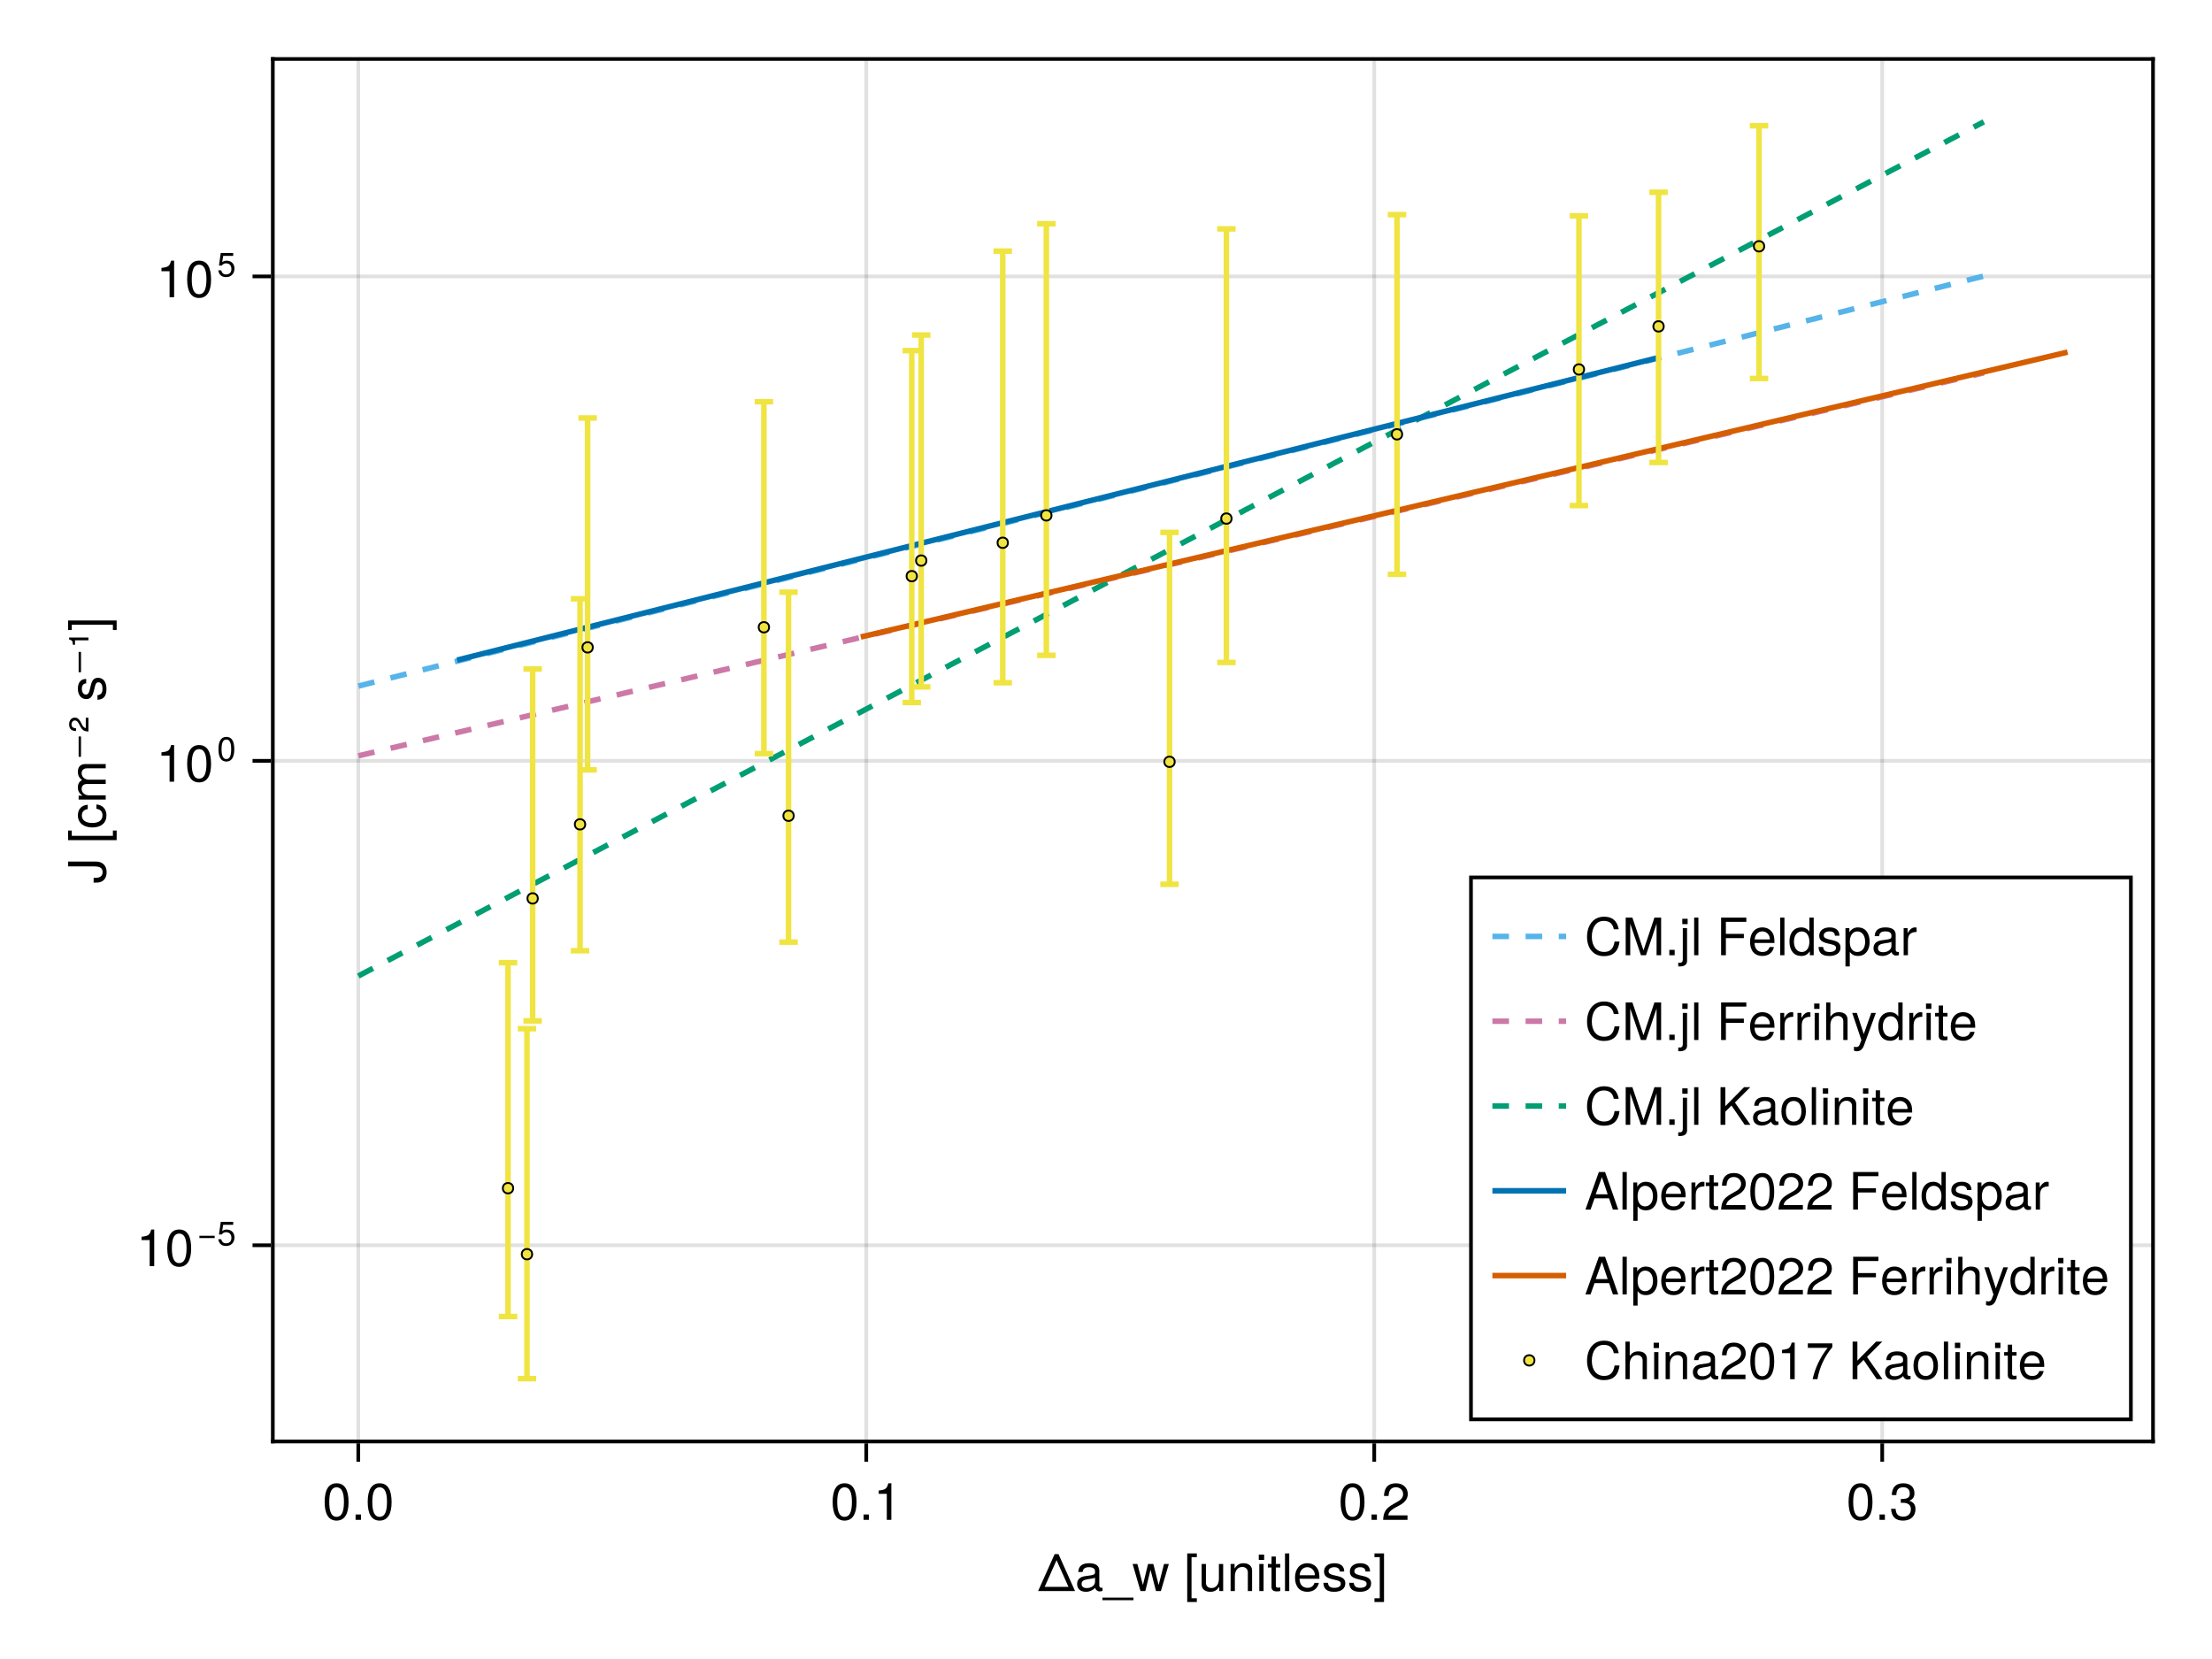 <?xml version="1.0" encoding="UTF-8"?>
<svg xmlns="http://www.w3.org/2000/svg" xmlns:xlink="http://www.w3.org/1999/xlink" width="600" height="450" viewBox="0 0 600 450">
<defs>
<g>
<g id="glyph-0-0-4367531e">
<path d="M 9.984 0 C 9.984 0 -0.031 0 -0.031 0 C -0.031 0 4.453 -10.016 4.453 -10.016 C 4.453 -10.016 5.5 -10.016 5.5 -10.016 C 5.5 -10.016 9.984 0 9.984 0 Z M 8.203 -1.141 C 8.203 -1.141 4.969 -8.375 4.969 -8.375 C 4.969 -8.375 1.75 -1.141 1.75 -1.141 C 1.75 -1.141 8.203 -1.141 8.203 -1.141 Z M 8.203 -1.141 "/>
</g>
<g id="glyph-0-1-4367531e">
<path d="M 7.484 -0.031 C 7.109 0.062 6.938 0.094 6.688 0.094 C 6.125 0.094 5.609 -0.312 5.484 -0.875 C 4.844 -0.188 3.938 0.203 3 0.203 C 1.516 0.203 0.594 -0.578 0.594 -1.906 C 0.594 -2.797 1.016 -3.453 1.875 -3.812 C 2.328 -3.984 2.578 -4.047 4.234 -4.25 C 5.156 -4.375 5.453 -4.578 5.453 -5.062 C 5.453 -5.062 5.453 -5.375 5.453 -5.375 C 5.453 -6.078 4.859 -6.469 3.812 -6.469 C 2.719 -6.469 2.188 -6.062 2.094 -5.172 C 2.094 -5.172 0.906 -5.172 0.906 -5.172 C 0.984 -6.859 2.078 -7.547 3.844 -7.547 C 5.656 -7.547 6.609 -6.844 6.609 -5.547 C 6.609 -5.547 6.609 -1.453 6.609 -1.453 C 6.609 -1.094 6.828 -0.875 7.234 -0.875 C 7.312 -0.875 7.359 -0.875 7.484 -0.906 C 7.484 -0.906 7.484 -0.031 7.484 -0.031 Z M 5.453 -2.531 C 5.453 -2.531 5.453 -3.625 5.453 -3.625 C 5.047 -3.438 4.797 -3.391 3.562 -3.219 C 2.328 -3.031 1.812 -2.703 1.812 -1.938 C 1.812 -1.141 2.344 -0.812 3.25 -0.812 C 4.375 -0.812 5.453 -1.484 5.453 -2.531 Z M 5.453 -2.531 "/>
</g>
<g id="glyph-0-2-4367531e">
<path d="M 8.094 2.484 C 8.094 2.484 -0.312 2.484 -0.312 2.484 C -0.312 2.484 -0.312 1.781 -0.312 1.781 C -0.312 1.781 8.094 1.781 8.094 1.781 C 8.094 1.781 8.094 2.484 8.094 2.484 Z M 8.094 2.484 "/>
</g>
<g id="glyph-0-3-4367531e">
<path d="M 9.906 -7.344 C 9.906 -7.344 7.75 0 7.75 0 C 7.75 0 6.422 0 6.422 0 C 6.422 0 4.938 -5.75 4.938 -5.75 C 4.938 -5.75 3.531 0 3.531 0 C 3.531 0 2.219 0 2.219 0 C 2.219 0 0.078 -7.344 0.078 -7.344 C 0.078 -7.344 1.375 -7.344 1.375 -7.344 C 1.375 -7.344 2.875 -1.625 2.875 -1.625 C 2.875 -1.625 4.266 -7.344 4.266 -7.344 C 4.266 -7.344 5.703 -7.344 5.703 -7.344 C 5.703 -7.344 7.141 -1.625 7.141 -1.625 C 7.141 -1.625 8.594 -7.344 8.594 -7.344 C 8.594 -7.344 9.906 -7.344 9.906 -7.344 Z M 9.906 -7.344 "/>
</g>
<g id="glyph-0-4-4367531e">
</g>
<g id="glyph-0-5-4367531e">
<path d="M 3.5 2.969 C 3.5 2.969 0.891 2.969 0.891 2.969 C 0.891 2.969 0.891 -10.203 0.891 -10.203 C 0.891 -10.203 3.5 -10.203 3.5 -10.203 C 3.5 -10.203 3.5 -9.203 3.5 -9.203 C 3.5 -9.203 2.062 -9.203 2.062 -9.203 C 2.062 -9.203 2.062 1.953 2.062 1.953 C 2.062 1.953 3.5 1.953 3.5 1.953 C 3.5 1.953 3.5 2.969 3.5 2.969 Z M 3.5 2.969 "/>
</g>
<g id="glyph-0-6-4367531e">
<path d="M 6.75 0 C 6.75 0 5.703 0 5.703 0 C 5.703 0 5.703 -1.141 5.703 -1.141 C 5.016 -0.172 4.328 0.203 3.25 0.203 C 1.812 0.203 0.906 -0.578 0.906 -1.797 C 0.906 -1.797 0.906 -7.344 0.906 -7.344 C 0.906 -7.344 2.078 -7.344 2.078 -7.344 C 2.078 -7.344 2.078 -2.25 2.078 -2.25 C 2.078 -1.375 2.656 -0.812 3.578 -0.812 C 4.797 -0.812 5.594 -1.797 5.594 -3.297 C 5.594 -3.297 5.594 -7.344 5.594 -7.344 C 5.594 -7.344 6.75 -7.344 6.75 -7.344 C 6.75 -7.344 6.75 0 6.75 0 Z M 6.75 0 "/>
</g>
<g id="glyph-0-7-4367531e">
<path d="M 6.812 0 C 6.812 0 5.656 0 5.656 0 C 5.656 0 5.656 -5.078 5.656 -5.078 C 5.656 -5.969 5.062 -6.531 4.141 -6.531 C 2.953 -6.531 2.141 -5.547 2.141 -4.047 C 2.141 -4.047 2.141 0 2.141 0 C 2.141 0 0.984 0 0.984 0 C 0.984 0 0.984 -7.344 0.984 -7.344 C 0.984 -7.344 2.062 -7.344 2.062 -7.344 C 2.062 -7.344 2.062 -6.109 2.062 -6.109 C 2.703 -7.125 3.406 -7.547 4.5 -7.547 C 5.906 -7.547 6.812 -6.766 6.812 -5.547 C 6.812 -5.547 6.812 0 6.812 0 Z M 6.812 0 "/>
</g>
<g id="glyph-0-8-4367531e">
<path d="M 2.141 0 C 2.141 0 0.984 0 0.984 0 C 0.984 0 0.984 -7.344 0.984 -7.344 C 0.984 -7.344 2.141 -7.344 2.141 -7.344 C 2.141 -7.344 2.141 0 2.141 0 Z M 2.297 -8.438 C 2.297 -8.438 0.844 -8.438 0.844 -8.438 C 0.844 -8.438 0.844 -9.891 0.844 -9.891 C 0.844 -9.891 2.297 -9.891 2.297 -9.891 C 2.297 -9.891 2.297 -8.438 2.297 -8.438 Z M 2.297 -8.438 "/>
</g>
<g id="glyph-0-9-4367531e">
<path d="M 3.562 0 C 3.156 0.062 2.891 0.094 2.609 0.094 C 1.688 0.094 1.188 -0.328 1.188 -1.062 C 1.188 -1.062 1.188 -6.391 1.188 -6.391 C 1.188 -6.391 0.203 -6.391 0.203 -6.391 C 0.203 -6.391 0.203 -7.344 0.203 -7.344 C 0.203 -7.344 1.188 -7.344 1.188 -7.344 C 1.188 -7.344 1.188 -9.359 1.188 -9.359 C 1.188 -9.359 2.359 -9.359 2.359 -9.359 C 2.359 -9.359 2.359 -7.344 2.359 -7.344 C 2.359 -7.344 3.562 -7.344 3.562 -7.344 C 3.562 -7.344 3.562 -6.391 3.562 -6.391 C 3.562 -6.391 2.359 -6.391 2.359 -6.391 C 2.359 -6.391 2.359 -1.578 2.359 -1.578 C 2.359 -1.062 2.484 -0.922 3 -0.922 C 3.219 -0.922 3.406 -0.938 3.562 -0.984 C 3.562 -0.984 3.562 0 3.562 0 Z M 3.562 0 "/>
</g>
<g id="glyph-0-10-4367531e">
<path d="M 2.109 0 C 2.109 0 0.953 0 0.953 0 C 0.953 0 0.953 -10.203 0.953 -10.203 C 0.953 -10.203 2.109 -10.203 2.109 -10.203 C 2.109 -10.203 2.109 0 2.109 0 Z M 2.109 0 "/>
</g>
<g id="glyph-0-11-4367531e">
<path d="M 7.188 -3.328 C 7.188 -3.328 1.781 -3.328 1.781 -3.328 C 1.812 -1.656 2.719 -0.875 3.938 -0.875 C 4.875 -0.875 5.531 -1.266 5.859 -2.219 C 5.859 -2.219 7.031 -2.219 7.031 -2.219 C 6.734 -0.734 5.578 0.203 3.891 0.203 C 1.828 0.203 0.562 -1.219 0.562 -3.625 C 0.562 -6.031 1.875 -7.547 3.922 -7.547 C 5.297 -7.547 6.406 -6.812 6.891 -5.609 C 7.094 -5.062 7.188 -4.391 7.188 -3.328 Z M 5.938 -4.375 C 5.938 -5.516 5.047 -6.469 3.906 -6.469 C 2.734 -6.469 1.906 -5.594 1.812 -4.281 C 1.812 -4.281 5.922 -4.281 5.922 -4.281 C 5.938 -4.312 5.938 -4.375 5.938 -4.375 Z M 5.938 -4.375 "/>
</g>
<g id="glyph-0-12-4367531e">
<path d="M 6.422 -2.062 C 6.422 -0.641 5.25 0.203 3.406 0.203 C 1.484 0.203 0.531 -0.547 0.469 -2.234 C 0.469 -2.234 1.703 -2.234 1.703 -2.234 C 1.859 -1.125 2.453 -0.875 3.5 -0.875 C 4.516 -0.875 5.203 -1.281 5.203 -1.953 C 5.203 -2.484 4.891 -2.734 4.078 -2.922 C 4.078 -2.922 2.984 -3.188 2.984 -3.188 C 1.25 -3.609 0.656 -4.156 0.656 -5.312 C 0.656 -6.656 1.766 -7.547 3.469 -7.547 C 5.172 -7.547 6.125 -6.734 6.125 -5.297 C 6.125 -5.297 4.906 -5.297 4.906 -5.297 C 4.875 -6.062 4.375 -6.469 3.438 -6.469 C 2.484 -6.469 1.875 -6.031 1.875 -5.359 C 1.875 -4.844 2.281 -4.531 3.234 -4.312 C 3.234 -4.312 4.359 -4.047 4.359 -4.047 C 5.812 -3.703 6.422 -3.156 6.422 -2.062 Z M 6.422 -2.062 "/>
</g>
<g id="glyph-0-13-4367531e">
<path d="M 2.922 2.969 C 2.922 2.969 0.328 2.969 0.328 2.969 C 0.328 2.969 0.328 1.953 0.328 1.953 C 0.328 1.953 1.766 1.953 1.766 1.953 C 1.766 1.953 1.766 -9.203 1.766 -9.203 C 1.766 -9.203 0.328 -9.203 0.328 -9.203 C 0.328 -9.203 0.328 -10.203 0.328 -10.203 C 0.328 -10.203 2.922 -10.203 2.922 -10.203 C 2.922 -10.203 2.922 2.969 2.922 2.969 Z M 2.922 2.969 "/>
</g>
<g id="glyph-0-14-4367531e">
<path d="M 7.094 -4.781 C 7.094 -1.516 5.953 0.203 3.844 0.203 C 1.719 0.203 0.609 -1.516 0.609 -4.859 C 0.609 -8.188 1.703 -9.922 3.844 -9.922 C 6 -9.922 7.094 -8.219 7.094 -4.781 Z M 5.844 -4.891 C 5.844 -7.547 5.188 -8.828 3.844 -8.828 C 2.516 -8.828 1.859 -7.562 1.859 -4.844 C 1.859 -2.125 2.516 -0.812 3.828 -0.812 C 5.188 -0.812 5.844 -2.078 5.844 -4.891 Z M 5.844 -4.891 "/>
</g>
<g id="glyph-0-15-4367531e">
<path d="M 2.672 0 C 2.672 0 1.219 0 1.219 0 C 1.219 0 1.219 -1.453 1.219 -1.453 C 1.219 -1.453 2.672 -1.453 2.672 -1.453 C 2.672 -1.453 2.672 0 2.672 0 Z M 2.672 0 "/>
</g>
<g id="glyph-0-16-4367531e">
<path d="M 4.859 0 C 4.859 0 3.625 0 3.625 0 C 3.625 0 3.625 -7.062 3.625 -7.062 C 3.625 -7.062 1.422 -7.062 1.422 -7.062 C 1.422 -7.062 1.422 -7.953 1.422 -7.953 C 3.328 -8.188 3.609 -8.406 4.047 -9.922 C 4.047 -9.922 4.859 -9.922 4.859 -9.922 C 4.859 -9.922 4.859 0 4.859 0 Z M 4.859 0 "/>
</g>
<g id="glyph-0-17-4367531e">
<path d="M 7.156 -7.016 C 7.156 -5.797 6.438 -4.766 5.047 -4.016 C 5.047 -4.016 3.656 -3.266 3.656 -3.266 C 2.438 -2.547 1.984 -2.031 1.859 -1.219 C 1.859 -1.219 7.078 -1.219 7.078 -1.219 C 7.078 -1.219 7.078 0 7.078 0 C 7.078 0 0.469 0 0.469 0 C 0.594 -2.188 1.188 -3.125 3.266 -4.297 C 3.266 -4.297 4.547 -5.031 4.547 -5.031 C 5.438 -5.531 5.891 -6.203 5.891 -6.984 C 5.891 -8.047 5.047 -8.844 3.938 -8.844 C 2.719 -8.844 2.031 -8.141 1.938 -6.484 C 1.938 -6.484 0.703 -6.484 0.703 -6.484 C 0.766 -8.891 1.953 -9.922 3.969 -9.922 C 5.859 -9.922 7.156 -8.688 7.156 -7.016 Z M 7.156 -7.016 "/>
</g>
<g id="glyph-0-18-4367531e">
<path d="M 7.078 -2.891 C 7.078 -1.016 5.766 0.203 3.719 0.203 C 1.688 0.203 0.609 -0.781 0.453 -3 C 0.453 -3 1.688 -3 1.688 -3 C 1.766 -1.547 2.422 -0.875 3.766 -0.875 C 5.047 -0.875 5.828 -1.625 5.828 -2.875 C 5.828 -3.969 5.125 -4.625 3.766 -4.625 C 3.766 -4.625 3.094 -4.625 3.094 -4.625 C 3.094 -4.625 3.094 -5.656 3.094 -5.656 C 5.062 -5.656 5.531 -6.094 5.531 -7.156 C 5.531 -8.203 4.875 -8.844 3.781 -8.844 C 2.516 -8.844 1.922 -8.188 1.891 -6.719 C 1.891 -6.719 0.656 -6.719 0.656 -6.719 C 0.703 -8.828 1.766 -9.922 3.766 -9.922 C 5.656 -9.922 6.797 -8.906 6.797 -7.203 C 6.797 -6.203 6.328 -5.562 5.406 -5.188 C 6.594 -4.781 7.078 -4.094 7.078 -2.891 Z M 7.078 -2.891 "/>
</g>
<g id="glyph-0-19-4367531e">
<path d="M 9.484 -3.719 C 9.172 -1.062 7.766 0.25 5.281 0.25 C 2.281 0.25 0.672 -2 0.672 -4.984 C 0.672 -7.969 2.234 -10.453 5.328 -10.453 C 7.578 -10.453 8.859 -9.281 9.266 -7.047 C 9.266 -7.047 7.938 -7.047 7.938 -7.047 C 7.609 -8.594 6.781 -9.312 5.188 -9.312 C 3.203 -9.312 1.969 -7.609 1.969 -5 C 1.969 -2.453 3.266 -0.891 5.297 -0.891 C 7.016 -0.891 7.828 -1.797 8.141 -3.719 C 8.141 -3.719 9.484 -3.719 9.484 -3.719 Z M 9.484 -3.719 "/>
</g>
<g id="glyph-0-20-4367531e">
<path d="M 10.656 0 C 10.656 0 9.422 0 9.422 0 C 9.422 0 9.422 -8.547 9.422 -8.547 C 9.422 -8.547 6.547 0 6.547 0 C 6.547 0 5.188 0 5.188 0 C 5.188 0 2.281 -8.547 2.281 -8.547 C 2.281 -8.547 2.281 0 2.281 0 C 2.281 0 1.047 0 1.047 0 C 1.047 0 1.047 -10.203 1.047 -10.203 C 1.047 -10.203 2.859 -10.203 2.859 -10.203 C 2.859 -10.203 5.875 -1.312 5.875 -1.312 C 5.875 -1.312 8.844 -10.203 8.844 -10.203 C 8.844 -10.203 10.656 -10.203 10.656 -10.203 C 10.656 -10.203 10.656 0 10.656 0 Z M 10.656 0 "/>
</g>
<g id="glyph-0-21-4367531e">
<path d="M 2.141 1.531 C 2.141 2.516 1.453 3.047 0.141 3.047 C -0.047 3.047 -0.109 3.031 -0.25 3.016 C -0.25 3.016 -0.25 2.016 -0.25 2.016 C -0.25 2.016 0.031 2.031 0.031 2.031 C 0.734 2.078 0.984 1.766 0.984 1.062 C 0.984 1.062 0.984 -7.344 0.984 -7.344 C 0.984 -7.344 2.141 -7.344 2.141 -7.344 C 2.141 -7.344 2.141 1.531 2.141 1.531 Z M 2.297 -8.438 C 2.297 -8.438 0.844 -8.438 0.844 -8.438 C 0.844 -8.438 0.844 -9.891 0.844 -9.891 C 0.844 -9.891 2.297 -9.891 2.297 -9.891 C 2.297 -9.891 2.297 -8.438 2.297 -8.438 Z M 2.297 -8.438 "/>
</g>
<g id="glyph-0-22-4367531e">
<path d="M 8.109 -9.062 C 8.109 -9.062 2.562 -9.062 2.562 -9.062 C 2.562 -9.062 2.562 -5.797 2.562 -5.797 C 2.562 -5.797 7.438 -5.797 7.438 -5.797 C 7.438 -5.797 7.438 -4.641 7.438 -4.641 C 7.438 -4.641 2.562 -4.641 2.562 -4.641 C 2.562 -4.641 2.562 0 2.562 0 C 2.562 0 1.266 0 1.266 0 C 1.266 0 1.266 -10.203 1.266 -10.203 C 1.266 -10.203 8.109 -10.203 8.109 -10.203 C 8.109 -10.203 8.109 -9.062 8.109 -9.062 Z M 8.109 -9.062 "/>
</g>
<g id="glyph-0-23-4367531e">
<path d="M 6.938 0 C 6.938 0 5.891 0 5.891 0 C 5.891 0 5.891 -1.078 5.891 -1.078 C 5.266 -0.172 4.562 0.203 3.562 0.203 C 1.578 0.203 0.359 -1.266 0.359 -3.734 C 0.359 -6.078 1.609 -7.547 3.516 -7.547 C 4.5 -7.547 5.281 -7.156 5.766 -6.406 C 5.766 -6.406 5.766 -10.203 5.766 -10.203 C 5.766 -10.203 6.938 -10.203 6.938 -10.203 C 6.938 -10.203 6.938 0 6.938 0 Z M 5.766 -3.641 C 5.766 -5.328 4.969 -6.453 3.703 -6.453 C 2.438 -6.453 1.578 -5.375 1.578 -3.672 C 1.578 -1.953 2.438 -0.875 3.719 -0.875 C 4.953 -0.875 5.766 -1.953 5.766 -3.641 Z M 5.766 -3.641 "/>
</g>
<g id="glyph-0-24-4367531e">
<path d="M 4.5 -6.312 C 2.688 -6.281 2.141 -5.453 2.141 -3.812 C 2.141 -3.812 2.141 0 2.141 0 C 2.141 0 0.984 0 0.984 0 C 0.984 0 0.984 -7.344 0.984 -7.344 C 0.984 -7.344 2.047 -7.344 2.047 -7.344 C 2.047 -7.344 2.047 -6 2.047 -6 C 2.719 -7.094 3.297 -7.547 4.047 -7.547 C 4.203 -7.547 4.297 -7.531 4.5 -7.5 C 4.5 -7.5 4.5 -6.312 4.5 -6.312 Z M 4.5 -6.312 "/>
</g>
<g id="glyph-0-25-4367531e">
<path d="M 6.797 0 C 6.797 0 5.641 0 5.641 0 C 5.641 0 5.641 -5.078 5.641 -5.078 C 5.641 -6.047 4.953 -6.531 4.125 -6.531 C 2.922 -6.531 2.141 -5.547 2.141 -4.047 C 2.141 -4.047 2.141 0 2.141 0 C 2.141 0 0.984 0 0.984 0 C 0.984 0 0.984 -10.203 0.984 -10.203 C 0.984 -10.203 2.141 -10.203 2.141 -10.203 C 2.141 -10.203 2.141 -6.328 2.141 -6.328 C 2.828 -7.219 3.453 -7.547 4.5 -7.547 C 5.922 -7.547 6.797 -6.781 6.797 -5.547 C 6.797 -5.547 6.797 0 6.797 0 Z M 6.797 0 "/>
</g>
<g id="glyph-0-26-4367531e">
<path d="M 9.219 0 C 9.219 0 7.672 0 7.672 0 C 7.672 0 4.078 -5.234 4.078 -5.234 C 4.078 -5.234 2.406 -3.562 2.406 -3.562 C 2.406 -3.562 2.406 0 2.406 0 C 2.406 0 1.109 0 1.109 0 C 1.109 0 1.109 -10.203 1.109 -10.203 C 1.109 -10.203 2.406 -10.203 2.406 -10.203 C 2.406 -10.203 2.406 -5.047 2.406 -5.047 C 2.406 -5.047 7.484 -10.203 7.484 -10.203 C 7.484 -10.203 9.172 -10.203 9.172 -10.203 C 9.172 -10.203 5.016 -6.047 5.016 -6.047 C 5.016 -6.047 9.219 0 9.219 0 Z M 9.219 0 "/>
</g>
<g id="glyph-0-27-4367531e">
<path d="M 7.141 -3.609 C 7.141 -1.203 5.875 0.203 3.828 0.203 C 1.734 0.203 0.5 -1.203 0.5 -3.672 C 0.5 -6.125 1.75 -7.547 3.812 -7.547 C 5.922 -7.547 7.141 -6.141 7.141 -3.609 Z M 5.922 -3.625 C 5.922 -5.453 5.141 -6.469 3.828 -6.469 C 2.516 -6.469 1.719 -5.438 1.719 -3.672 C 1.719 -1.891 2.516 -0.875 3.828 -0.875 C 5.109 -0.875 5.922 -1.906 5.922 -3.625 Z M 5.922 -3.625 "/>
</g>
<g id="glyph-0-28-4367531e">
<path d="M 9.141 0 C 9.141 0 7.688 0 7.688 0 C 7.688 0 6.641 -3.062 6.641 -3.062 C 6.641 -3.062 2.703 -3.062 2.703 -3.062 C 2.703 -3.062 1.625 0 1.625 0 C 1.625 0 0.234 0 0.234 0 C 0.234 0 3.875 -10.203 3.875 -10.203 C 3.875 -10.203 5.562 -10.203 5.562 -10.203 C 5.562 -10.203 9.141 0 9.141 0 Z M 6.266 -4.156 C 6.266 -4.156 4.703 -8.812 4.703 -8.812 C 4.703 -8.812 3.031 -4.156 3.031 -4.156 C 3.031 -4.156 6.266 -4.156 6.266 -4.156 Z M 6.266 -4.156 "/>
</g>
<g id="glyph-0-29-4367531e">
<path d="M 7.328 -3.594 C 7.328 -1.266 6.078 0.203 4.188 0.203 C 3.234 0.203 2.547 -0.125 1.938 -0.875 C 1.938 -0.875 1.938 3.047 1.938 3.047 C 1.938 3.047 0.766 3.047 0.766 3.047 C 0.766 3.047 0.766 -7.344 0.766 -7.344 C 0.766 -7.344 1.828 -7.344 1.828 -7.344 C 1.828 -7.344 1.828 -6.234 1.828 -6.234 C 2.375 -7.094 3.172 -7.547 4.172 -7.547 C 6.125 -7.547 7.328 -6.062 7.328 -3.594 Z M 6.109 -3.625 C 6.109 -5.375 5.266 -6.453 3.969 -6.453 C 2.75 -6.453 1.938 -5.328 1.938 -3.609 C 1.938 -1.891 2.75 -0.875 3.969 -0.875 C 5.25 -0.875 6.109 -1.953 6.109 -3.625 Z M 6.109 -3.625 "/>
</g>
<g id="glyph-0-30-4367531e">
<path d="M 6.688 -7.344 C 6.688 -7.344 3.438 1.547 3.438 1.547 C 3.031 2.594 2.359 3.047 1.547 3.047 C 1.234 3.047 1 3 0.75 2.875 C 0.75 2.875 0.75 1.812 0.75 1.812 C 1.016 1.875 1.203 1.906 1.375 1.906 C 1.875 1.906 2.109 1.703 2.312 1.188 C 2.312 1.188 2.766 0.031 2.766 0.031 C 2.766 0.031 0.281 -7.344 0.281 -7.344 C 0.281 -7.344 1.531 -7.344 1.531 -7.344 C 1.531 -7.344 3.406 -1.625 3.406 -1.625 C 3.406 -1.625 5.438 -7.344 5.438 -7.344 C 5.438 -7.344 6.688 -7.344 6.688 -7.344 Z M 6.688 -7.344 "/>
</g>
<g id="glyph-0-31-4367531e">
<path d="M 7.281 -8.688 C 5.188 -6.203 3.797 -3.203 3.25 0 C 3.25 0 1.938 0 1.938 0 C 2.625 -3.109 4.031 -6 6 -8.5 C 6 -8.5 0.641 -8.5 0.641 -8.5 C 0.641 -8.5 0.641 -9.719 0.641 -9.719 C 0.641 -9.719 7.281 -9.719 7.281 -9.719 C 7.281 -9.719 7.281 -8.688 7.281 -8.688 Z M 7.281 -8.688 "/>
</g>
<g id="glyph-1-0-4367531e">
<path d="M 7.094 -4.781 C 7.094 -1.516 5.953 0.203 3.844 0.203 C 1.719 0.203 0.609 -1.516 0.609 -4.859 C 0.609 -8.188 1.703 -9.922 3.844 -9.922 C 6 -9.922 7.094 -8.219 7.094 -4.781 Z M 5.844 -4.891 C 5.844 -7.547 5.188 -8.828 3.844 -8.828 C 2.516 -8.828 1.859 -7.562 1.859 -4.844 C 1.859 -2.125 2.516 -0.812 3.828 -0.812 C 5.188 -0.812 5.844 -2.078 5.844 -4.891 Z M 5.844 -4.891 "/>
</g>
<g id="glyph-1-1-4367531e">
<path d="M 7.328 -3.594 C 7.328 -1.266 6.078 0.203 4.188 0.203 C 3.234 0.203 2.547 -0.125 1.938 -0.875 C 1.938 -0.875 1.938 3.047 1.938 3.047 C 1.938 3.047 0.766 3.047 0.766 3.047 C 0.766 3.047 0.766 -7.344 0.766 -7.344 C 0.766 -7.344 1.828 -7.344 1.828 -7.344 C 1.828 -7.344 1.828 -6.234 1.828 -6.234 C 2.375 -7.094 3.172 -7.547 4.172 -7.547 C 6.125 -7.547 7.328 -6.062 7.328 -3.594 Z M 6.109 -3.625 C 6.109 -5.375 5.266 -6.453 3.969 -6.453 C 2.75 -6.453 1.938 -5.328 1.938 -3.609 C 1.938 -1.891 2.75 -0.875 3.969 -0.875 C 5.25 -0.875 6.109 -1.953 6.109 -3.625 Z M 6.109 -3.625 "/>
</g>
<g id="glyph-1-2-4367531e">
<path d="M 7.484 -0.031 C 7.109 0.062 6.938 0.094 6.688 0.094 C 6.125 0.094 5.609 -0.312 5.484 -0.875 C 4.844 -0.188 3.938 0.203 3 0.203 C 1.516 0.203 0.594 -0.578 0.594 -1.906 C 0.594 -2.797 1.016 -3.453 1.875 -3.812 C 2.328 -3.984 2.578 -4.047 4.234 -4.25 C 5.156 -4.375 5.453 -4.578 5.453 -5.062 C 5.453 -5.062 5.453 -5.375 5.453 -5.375 C 5.453 -6.078 4.859 -6.469 3.812 -6.469 C 2.719 -6.469 2.188 -6.062 2.094 -5.172 C 2.094 -5.172 0.906 -5.172 0.906 -5.172 C 0.984 -6.859 2.078 -7.547 3.844 -7.547 C 5.656 -7.547 6.609 -6.844 6.609 -5.547 C 6.609 -5.547 6.609 -1.453 6.609 -1.453 C 6.609 -1.094 6.828 -0.875 7.234 -0.875 C 7.312 -0.875 7.359 -0.875 7.484 -0.906 C 7.484 -0.906 7.484 -0.031 7.484 -0.031 Z M 5.453 -2.531 C 5.453 -2.531 5.453 -3.625 5.453 -3.625 C 5.047 -3.438 4.797 -3.391 3.562 -3.219 C 2.328 -3.031 1.812 -2.703 1.812 -1.938 C 1.812 -1.141 2.344 -0.812 3.25 -0.812 C 4.375 -0.812 5.453 -1.484 5.453 -2.531 Z M 5.453 -2.531 "/>
</g>
<g id="glyph-1-3-4367531e">
<path d="M 6.688 -7.344 C 6.688 -7.344 3.438 1.547 3.438 1.547 C 3.031 2.594 2.359 3.047 1.547 3.047 C 1.234 3.047 1 3 0.75 2.875 C 0.75 2.875 0.75 1.812 0.75 1.812 C 1.016 1.875 1.203 1.906 1.375 1.906 C 1.875 1.906 2.109 1.703 2.312 1.188 C 2.312 1.188 2.766 0.031 2.766 0.031 C 2.766 0.031 0.281 -7.344 0.281 -7.344 C 0.281 -7.344 1.531 -7.344 1.531 -7.344 C 1.531 -7.344 3.406 -1.625 3.406 -1.625 C 3.406 -1.625 5.438 -7.344 5.438 -7.344 C 5.438 -7.344 6.688 -7.344 6.688 -7.344 Z M 6.688 -7.344 "/>
</g>
<g id="glyph-1-4-4367531e">
<path d="M 6.938 0 C 6.938 0 5.891 0 5.891 0 C 5.891 0 5.891 -1.078 5.891 -1.078 C 5.266 -0.172 4.562 0.203 3.562 0.203 C 1.578 0.203 0.359 -1.266 0.359 -3.734 C 0.359 -6.078 1.609 -7.547 3.516 -7.547 C 4.5 -7.547 5.281 -7.156 5.766 -6.406 C 5.766 -6.406 5.766 -10.203 5.766 -10.203 C 5.766 -10.203 6.938 -10.203 6.938 -10.203 C 6.938 -10.203 6.938 0 6.938 0 Z M 5.766 -3.641 C 5.766 -5.328 4.969 -6.453 3.703 -6.453 C 2.438 -6.453 1.578 -5.375 1.578 -3.672 C 1.578 -1.953 2.438 -0.875 3.719 -0.875 C 4.953 -0.875 5.766 -1.953 5.766 -3.641 Z M 5.766 -3.641 "/>
</g>
<g id="glyph-1-5-4367531e">
<path d="M 8.109 -9.062 C 8.109 -9.062 2.562 -9.062 2.562 -9.062 C 2.562 -9.062 2.562 -5.797 2.562 -5.797 C 2.562 -5.797 7.438 -5.797 7.438 -5.797 C 7.438 -5.797 7.438 -4.641 7.438 -4.641 C 7.438 -4.641 2.562 -4.641 2.562 -4.641 C 2.562 -4.641 2.562 0 2.562 0 C 2.562 0 1.266 0 1.266 0 C 1.266 0 1.266 -10.203 1.266 -10.203 C 1.266 -10.203 8.109 -10.203 8.109 -10.203 C 8.109 -10.203 8.109 -9.062 8.109 -9.062 Z M 8.109 -9.062 "/>
</g>
<g id="glyph-2-0-4367531e">
<path d="M -2.625 -5.969 C -0.859 -5.969 0.25 -4.859 0.25 -3.078 C 0.25 -1.297 -0.797 -0.266 -2.453 -0.266 C -2.453 -0.266 -3.281 -0.266 -3.281 -0.266 C -3.281 -0.266 -3.281 -1.562 -3.281 -1.562 C -3.281 -1.562 -2.688 -1.562 -2.688 -1.562 C -1.5 -1.562 -0.844 -2.109 -0.844 -3.094 C -0.844 -4.094 -1.406 -4.656 -3.094 -4.656 C -3.094 -4.656 -10.203 -4.656 -10.203 -4.656 C -10.203 -4.656 -10.203 -5.969 -10.203 -5.969 C -10.203 -5.969 -2.625 -5.969 -2.625 -5.969 Z M -2.625 -5.969 "/>
</g>
<g id="glyph-2-1-4367531e">
<path d="M -4.688 -2.953 C -4.688 -2.953 -4.688 -2.203 -4.688 -2.203 C -4.688 -2.203 -8.328 -2.203 -8.328 -2.203 C -8.328 -2.203 -8.328 -0.984 -8.328 -0.984 C -8.328 -0.984 -8.906 -0.984 -8.906 -0.984 C -8.906 -0.984 -8.922 -1.156 -8.922 -1.156 C -8.969 -2.047 -9.156 -2.219 -9.922 -2.438 C -9.922 -2.438 -9.922 -2.953 -9.922 -2.953 C -9.922 -2.953 -4.688 -2.953 -4.688 -2.953 Z M -4.688 -2.953 "/>
</g>
<g id="glyph-3-0-4367531e">
</g>
<g id="glyph-4-0-4367531e">
<path d="M 2.969 -3.5 C 2.969 -3.5 2.969 -0.891 2.969 -0.891 C 2.969 -0.891 -10.203 -0.891 -10.203 -0.891 C -10.203 -0.891 -10.203 -3.5 -10.203 -3.5 C -10.203 -3.5 -9.203 -3.5 -9.203 -3.5 C -9.203 -3.5 -9.203 -2.062 -9.203 -2.062 C -9.203 -2.062 1.953 -2.062 1.953 -2.062 C 1.953 -2.062 1.953 -3.5 1.953 -3.5 C 1.953 -3.5 2.969 -3.5 2.969 -3.5 Z M 2.969 -3.5 "/>
</g>
<g id="glyph-5-0-4367531e">
<path d="M -2.516 -6.672 C -0.844 -6.531 0.203 -5.438 0.203 -3.688 C 0.203 -1.688 -1.234 -0.438 -3.594 -0.438 C -6.031 -0.438 -7.547 -1.719 -7.547 -3.703 C -7.547 -5.328 -6.656 -6.453 -4.875 -6.594 C -4.875 -6.594 -4.875 -5.422 -4.875 -5.422 C -5.891 -5.281 -6.469 -4.656 -6.469 -3.688 C -6.469 -2.406 -5.438 -1.656 -3.594 -1.656 C -1.859 -1.656 -0.875 -2.422 -0.875 -3.703 C -0.875 -4.703 -1.344 -5.312 -2.516 -5.5 C -2.516 -5.5 -2.516 -6.672 -2.516 -6.672 Z M -2.516 -6.672 "/>
</g>
<g id="glyph-6-0-4367531e">
<path d="M 0 -10.641 C 0 -10.641 0 -9.484 0 -9.484 C 0 -9.484 -5.047 -9.484 -5.047 -9.484 C -5.984 -9.484 -6.531 -8.984 -6.531 -8.141 C -6.531 -7.188 -5.672 -6.391 -4.609 -6.391 C -4.609 -6.391 0 -6.391 0 -6.391 C 0 -6.391 0 -5.234 0 -5.234 C 0 -5.234 -5.047 -5.234 -5.047 -5.234 C -5.984 -5.234 -6.531 -4.75 -6.531 -3.875 C -6.531 -2.922 -5.672 -2.156 -4.609 -2.156 C -4.609 -2.156 0 -2.156 0 -2.156 C 0 -2.156 0 -1 0 -1 C 0 -1 -7.344 -1 -7.344 -1 C -7.344 -1 -7.344 -2.062 -7.344 -2.062 C -7.344 -2.062 -6.297 -2.062 -6.297 -2.062 C -7.188 -2.688 -7.547 -3.328 -7.547 -4.312 C -7.547 -5.266 -7.203 -5.859 -6.422 -6.281 C -7.25 -6.969 -7.547 -7.562 -7.547 -8.547 C -7.547 -9.906 -6.812 -10.641 -5.5 -10.641 C -5.5 -10.641 0 -10.641 0 -10.641 Z M 0 -10.641 "/>
</g>
<g id="glyph-7-0-4367531e">
<path d="M -7.344 -0.938 L -7.344 -6.453 L -6.703 -6.453 L -6.703 -0.938 Z M -7.344 -0.938 "/>
</g>
<g id="glyph-8-0-4367531e">
<path d="M -8.375 -4.188 C -7.719 -4.188 -7.188 -3.766 -6.797 -3 C -6.797 -3 -6.391 -2.219 -6.391 -2.219 C -6.125 -1.688 -5.859 -1.469 -5.406 -1.328 C -5.406 -1.328 -5.406 -4.141 -5.406 -4.141 C -5.406 -4.141 -4.688 -4.141 -4.688 -4.141 C -4.688 -4.141 -4.688 -0.406 -4.688 -0.406 C -5.875 -0.469 -6.375 -0.781 -6.984 -1.953 C -6.984 -1.953 -7.375 -2.688 -7.375 -2.688 C -7.625 -3.156 -7.969 -3.406 -8.344 -3.406 C -8.875 -3.406 -9.266 -2.953 -9.266 -2.359 C -9.266 -1.703 -8.953 -1.344 -8.047 -1.281 C -8.047 -1.281 -8.047 -0.531 -8.047 -0.531 C -9.328 -0.562 -9.922 -1.156 -9.922 -2.375 C -9.922 -3.438 -9.281 -4.188 -8.375 -4.188 Z M -8.375 -4.188 "/>
</g>
<g id="glyph-9-0-4367531e">
</g>
<g id="glyph-9-1-4367531e">
<path d="M 2.969 -2.922 C 2.969 -2.922 2.969 -0.328 2.969 -0.328 C 2.969 -0.328 1.953 -0.328 1.953 -0.328 C 1.953 -0.328 1.953 -1.766 1.953 -1.766 C 1.953 -1.766 -9.203 -1.766 -9.203 -1.766 C -9.203 -1.766 -9.203 -0.328 -9.203 -0.328 C -9.203 -0.328 -10.203 -0.328 -10.203 -0.328 C -10.203 -0.328 -10.203 -2.922 -10.203 -2.922 C -10.203 -2.922 2.969 -2.922 2.969 -2.922 Z M 2.969 -2.922 "/>
</g>
<g id="glyph-10-0-4367531e">
<path d="M -2.062 -6.422 C -0.641 -6.422 0.203 -5.25 0.203 -3.406 C 0.203 -1.484 -0.547 -0.531 -2.234 -0.469 C -2.234 -0.469 -2.234 -1.703 -2.234 -1.703 C -1.125 -1.859 -0.875 -2.453 -0.875 -3.5 C -0.875 -4.516 -1.281 -5.203 -1.953 -5.203 C -2.484 -5.203 -2.734 -4.891 -2.922 -4.078 C -2.922 -4.078 -3.188 -2.984 -3.188 -2.984 C -3.609 -1.25 -4.156 -0.656 -5.312 -0.656 C -6.656 -0.656 -7.547 -1.766 -7.547 -3.469 C -7.547 -5.172 -6.734 -6.125 -5.297 -6.125 C -5.297 -6.125 -5.297 -4.906 -5.297 -4.906 C -6.062 -4.875 -6.469 -4.375 -6.469 -3.438 C -6.469 -2.484 -6.031 -1.875 -5.359 -1.875 C -4.844 -1.875 -4.531 -2.281 -4.312 -3.234 C -4.312 -3.234 -4.047 -4.359 -4.047 -4.359 C -3.703 -5.812 -3.156 -6.422 -2.062 -6.422 Z M -2.062 -6.422 "/>
</g>
<g id="glyph-11-0-4367531e">
<path d="M 4.766 -2 C 4.766 -2 0.625 -2 0.625 -2 C 0.625 -2 0.625 -2.625 0.625 -2.625 C 0.625 -2.625 4.766 -2.625 4.766 -2.625 C 4.766 -2.625 4.766 -2 4.766 -2 Z M 4.766 -2 "/>
</g>
<g id="glyph-12-0-4367531e">
<path d="M 4.734 -2.172 C 4.734 -0.781 3.812 0.141 2.5 0.141 C 1.328 0.141 0.594 -0.375 0.328 -1.688 C 0.328 -1.688 1.141 -1.688 1.141 -1.688 C 1.328 -0.938 1.766 -0.578 2.469 -0.578 C 3.359 -0.578 3.906 -1.125 3.906 -2.062 C 3.906 -3.031 3.359 -3.594 2.469 -3.594 C 1.969 -3.594 1.656 -3.438 1.281 -2.984 C 1.281 -2.984 0.531 -2.984 0.531 -2.984 C 0.531 -2.984 1.016 -6.406 1.016 -6.406 C 1.016 -6.406 4.391 -6.406 4.391 -6.406 C 4.391 -6.406 4.391 -5.609 4.391 -5.609 C 4.391 -5.609 1.672 -5.609 1.672 -5.609 C 1.672 -5.609 1.406 -3.922 1.406 -3.922 C 1.797 -4.188 2.156 -4.312 2.625 -4.312 C 3.875 -4.312 4.734 -3.469 4.734 -2.172 Z M 4.734 -2.172 "/>
</g>
<g id="glyph-12-1-4367531e">
<path d="M 4.688 -3.156 C 4.688 -1 3.922 0.141 2.547 0.141 C 1.141 0.141 0.391 -1 0.391 -3.203 C 0.391 -5.406 1.125 -6.547 2.547 -6.547 C 3.969 -6.547 4.688 -5.422 4.688 -3.156 Z M 3.844 -3.219 C 3.844 -4.984 3.422 -5.828 2.547 -5.828 C 1.656 -5.828 1.234 -4.984 1.234 -3.188 C 1.234 -1.406 1.656 -0.531 2.516 -0.531 C 3.422 -0.531 3.844 -1.359 3.844 -3.219 Z M 3.844 -3.219 "/>
</g>
<g id="glyph-13-0-4367531e">
<path d="M 7.094 -4.781 C 7.094 -1.516 5.953 0.203 3.844 0.203 C 1.719 0.203 0.609 -1.516 0.609 -4.859 C 0.609 -8.188 1.703 -9.922 3.844 -9.922 C 6 -9.922 7.094 -8.219 7.094 -4.781 Z M 5.844 -4.891 C 5.844 -7.547 5.188 -8.828 3.844 -8.828 C 2.516 -8.828 1.859 -7.562 1.859 -4.844 C 1.859 -2.125 2.516 -0.812 3.828 -0.812 C 5.188 -0.812 5.844 -2.078 5.844 -4.891 Z M 5.844 -4.891 "/>
</g>
<g id="glyph-14-0-4367531e">
<path d="M 2.141 0 C 2.141 0 0.984 0 0.984 0 C 0.984 0 0.984 -7.344 0.984 -7.344 C 0.984 -7.344 2.141 -7.344 2.141 -7.344 C 2.141 -7.344 2.141 0 2.141 0 Z M 2.297 -8.438 C 2.297 -8.438 0.844 -8.438 0.844 -8.438 C 0.844 -8.438 0.844 -9.891 0.844 -9.891 C 0.844 -9.891 2.297 -9.891 2.297 -9.891 C 2.297 -9.891 2.297 -8.438 2.297 -8.438 Z M 2.297 -8.438 "/>
</g>
<g id="glyph-14-1-4367531e">
<path d="M 7.188 -3.328 C 7.188 -3.328 1.781 -3.328 1.781 -3.328 C 1.812 -1.656 2.719 -0.875 3.938 -0.875 C 4.875 -0.875 5.531 -1.266 5.859 -2.219 C 5.859 -2.219 7.031 -2.219 7.031 -2.219 C 6.734 -0.734 5.578 0.203 3.891 0.203 C 1.828 0.203 0.562 -1.219 0.562 -3.625 C 0.562 -6.031 1.875 -7.547 3.922 -7.547 C 5.297 -7.547 6.406 -6.812 6.891 -5.609 C 7.094 -5.062 7.188 -4.391 7.188 -3.328 Z M 5.938 -4.375 C 5.938 -5.516 5.047 -6.469 3.906 -6.469 C 2.734 -6.469 1.906 -5.594 1.812 -4.281 C 1.812 -4.281 5.922 -4.281 5.922 -4.281 C 5.938 -4.312 5.938 -4.375 5.938 -4.375 Z M 5.938 -4.375 "/>
</g>
<g id="glyph-14-2-4367531e">
<path d="M 7.484 -0.031 C 7.109 0.062 6.938 0.094 6.688 0.094 C 6.125 0.094 5.609 -0.312 5.484 -0.875 C 4.844 -0.188 3.938 0.203 3 0.203 C 1.516 0.203 0.594 -0.578 0.594 -1.906 C 0.594 -2.797 1.016 -3.453 1.875 -3.812 C 2.328 -3.984 2.578 -4.047 4.234 -4.25 C 5.156 -4.375 5.453 -4.578 5.453 -5.062 C 5.453 -5.062 5.453 -5.375 5.453 -5.375 C 5.453 -6.078 4.859 -6.469 3.812 -6.469 C 2.719 -6.469 2.188 -6.062 2.094 -5.172 C 2.094 -5.172 0.906 -5.172 0.906 -5.172 C 0.984 -6.859 2.078 -7.547 3.844 -7.547 C 5.656 -7.547 6.609 -6.844 6.609 -5.547 C 6.609 -5.547 6.609 -1.453 6.609 -1.453 C 6.609 -1.094 6.828 -0.875 7.234 -0.875 C 7.312 -0.875 7.359 -0.875 7.484 -0.906 C 7.484 -0.906 7.484 -0.031 7.484 -0.031 Z M 5.453 -2.531 C 5.453 -2.531 5.453 -3.625 5.453 -3.625 C 5.047 -3.438 4.797 -3.391 3.562 -3.219 C 2.328 -3.031 1.812 -2.703 1.812 -1.938 C 1.812 -1.141 2.344 -0.812 3.25 -0.812 C 4.375 -0.812 5.453 -1.484 5.453 -2.531 Z M 5.453 -2.531 "/>
</g>
</g>
</defs>
<rect x="-60" y="-45" width="720" height="540" fill="rgb(100%, 100%, 100%)" fill-opacity="1"/>
<path fill-rule="nonzero" fill="rgb(100%, 100%, 100%)" fill-opacity="1" d="M 74 391 L 584 391 L 584 16 L 74 16 Z M 74 391 "/>
<path fill="none" stroke-width="1" stroke-linecap="butt" stroke-linejoin="miter" stroke="rgb(0%, 0%, 0%)" stroke-opacity="0.12" stroke-miterlimit="1.155" d="M 97.184 391 L 97.184 16 "/>
<path fill="none" stroke-width="1" stroke-linecap="butt" stroke-linejoin="miter" stroke="rgb(0%, 0%, 0%)" stroke-opacity="0.12" stroke-miterlimit="1.155" d="M 234.969 391 L 234.969 16 "/>
<path fill="none" stroke-width="1" stroke-linecap="butt" stroke-linejoin="miter" stroke="rgb(0%, 0%, 0%)" stroke-opacity="0.12" stroke-miterlimit="1.155" d="M 372.758 391 L 372.758 16 "/>
<path fill="none" stroke-width="1" stroke-linecap="butt" stroke-linejoin="miter" stroke="rgb(0%, 0%, 0%)" stroke-opacity="0.12" stroke-miterlimit="1.155" d="M 510.547 391 L 510.547 16 "/>
<path fill="none" stroke-width="1" stroke-linecap="butt" stroke-linejoin="miter" stroke="rgb(0%, 0%, 0%)" stroke-opacity="0.12" stroke-miterlimit="1.155" d="M 74 337.777 L 584 337.777 "/>
<path fill="none" stroke-width="1" stroke-linecap="butt" stroke-linejoin="miter" stroke="rgb(0%, 0%, 0%)" stroke-opacity="0.12" stroke-miterlimit="1.155" d="M 74 206.375 L 584 206.375 "/>
<path fill="none" stroke-width="1" stroke-linecap="butt" stroke-linejoin="miter" stroke="rgb(0%, 0%, 0%)" stroke-opacity="0.12" stroke-miterlimit="1.155" d="M 74 74.973 L 584 74.973 "/>
<g fill="rgb(0%, 0%, 0%)" fill-opacity="1">
<use xlink:href="#glyph-0-0-4367531e" x="281.617" y="431.568"/>
</g>
<g fill="rgb(0%, 0%, 0%)" fill-opacity="1">
<use xlink:href="#glyph-0-1-4367531e" x="291.571" y="431.568"/>
</g>
<g fill="rgb(0%, 0%, 0%)" fill-opacity="1">
<use xlink:href="#glyph-0-2-4367531e" x="299.355" y="431.568"/>
</g>
<g fill="rgb(0%, 0%, 0%)" fill-opacity="1">
<use xlink:href="#glyph-0-3-4367531e" x="307.139" y="431.568"/>
</g>
<g fill="rgb(0%, 0%, 0%)" fill-opacity="1">
<use xlink:href="#glyph-0-4-4367531e" x="317.247" y="431.568"/>
</g>
<g fill="rgb(0%, 0%, 0%)" fill-opacity="1">
<use xlink:href="#glyph-0-5-4367531e" x="321.139" y="431.568"/>
</g>
<g fill="rgb(0%, 0%, 0%)" fill-opacity="1">
<use xlink:href="#glyph-0-6-4367531e" x="325.031" y="431.568"/>
</g>
<g fill="rgb(0%, 0%, 0%)" fill-opacity="1">
<use xlink:href="#glyph-0-7-4367531e" x="332.815" y="431.568"/>
</g>
<g fill="rgb(0%, 0%, 0%)" fill-opacity="1">
<use xlink:href="#glyph-0-8-4367531e" x="340.599" y="431.568"/>
</g>
<g fill="rgb(0%, 0%, 0%)" fill-opacity="1">
<use xlink:href="#glyph-0-9-4367531e" x="343.707" y="431.568"/>
</g>
<g fill="rgb(0%, 0%, 0%)" fill-opacity="1">
<use xlink:href="#glyph-0-10-4367531e" x="347.599" y="431.568"/>
</g>
<g fill="rgb(0%, 0%, 0%)" fill-opacity="1">
<use xlink:href="#glyph-0-11-4367531e" x="350.707" y="431.568"/>
</g>
<g fill="rgb(0%, 0%, 0%)" fill-opacity="1">
<use xlink:href="#glyph-0-12-4367531e" x="358.491" y="431.568"/>
</g>
<g fill="rgb(0%, 0%, 0%)" fill-opacity="1">
<use xlink:href="#glyph-0-12-4367531e" x="365.491" y="431.568"/>
</g>
<g fill="rgb(0%, 0%, 0%)" fill-opacity="1">
<use xlink:href="#glyph-0-13-4367531e" x="372.491" y="431.568"/>
</g>
<g fill="rgb(0%, 0%, 0%)" fill-opacity="1">
<use xlink:href="#glyph-0-14-4367531e" x="87.452" y="412.258"/>
</g>
<g fill="rgb(0%, 0%, 0%)" fill-opacity="1">
<use xlink:href="#glyph-0-15-4367531e" x="95.236" y="412.258"/>
</g>
<g fill="rgb(0%, 0%, 0%)" fill-opacity="1">
<use xlink:href="#glyph-0-14-4367531e" x="99.128" y="412.258"/>
</g>
<g fill="rgb(0%, 0%, 0%)" fill-opacity="1">
<use xlink:href="#glyph-0-14-4367531e" x="225.24" y="412.258"/>
</g>
<g fill="rgb(0%, 0%, 0%)" fill-opacity="1">
<use xlink:href="#glyph-0-15-4367531e" x="233.024" y="412.258"/>
</g>
<g fill="rgb(0%, 0%, 0%)" fill-opacity="1">
<use xlink:href="#glyph-0-16-4367531e" x="236.916" y="412.258"/>
</g>
<g fill="rgb(0%, 0%, 0%)" fill-opacity="1">
<use xlink:href="#glyph-0-14-4367531e" x="363.027" y="412.258"/>
</g>
<g fill="rgb(0%, 0%, 0%)" fill-opacity="1">
<use xlink:href="#glyph-0-15-4367531e" x="370.811" y="412.258"/>
</g>
<g fill="rgb(0%, 0%, 0%)" fill-opacity="1">
<use xlink:href="#glyph-0-17-4367531e" x="374.703" y="412.258"/>
</g>
<g fill="rgb(0%, 0%, 0%)" fill-opacity="1">
<use xlink:href="#glyph-1-0-4367531e" x="500.815" y="412.258"/>
</g>
<g fill="rgb(0%, 0%, 0%)" fill-opacity="1">
<use xlink:href="#glyph-0-15-4367531e" x="508.599" y="412.258"/>
</g>
<g fill="rgb(0%, 0%, 0%)" fill-opacity="1">
<use xlink:href="#glyph-0-18-4367531e" x="512.491" y="412.258"/>
</g>
<g fill="rgb(0%, 0%, 0%)" fill-opacity="1">
<use xlink:href="#glyph-2-0-4367531e" x="28.673" y="239.667"/>
</g>
<g fill="rgb(0%, 0%, 0%)" fill-opacity="1">
<use xlink:href="#glyph-3-0-4367531e" x="28.673" y="232.667"/>
</g>
<g fill="rgb(0%, 0%, 0%)" fill-opacity="1">
<use xlink:href="#glyph-4-0-4367531e" x="28.673" y="228.775"/>
</g>
<g fill="rgb(0%, 0%, 0%)" fill-opacity="1">
<use xlink:href="#glyph-5-0-4367531e" x="28.673" y="224.883"/>
</g>
<g fill="rgb(0%, 0%, 0%)" fill-opacity="1">
<use xlink:href="#glyph-6-0-4367531e" x="28.673" y="217.883"/>
</g>
<g fill="rgb(0%, 0%, 0%)" fill-opacity="1">
<use xlink:href="#glyph-7-0-4367531e" x="28.673" y="206.221"/>
</g>
<g fill="rgb(0%, 0%, 0%)" fill-opacity="1">
<use xlink:href="#glyph-8-0-4367531e" x="28.673" y="198.831"/>
</g>
<g fill="rgb(0%, 0%, 0%)" fill-opacity="1">
<use xlink:href="#glyph-9-0-4367531e" x="28.673" y="194.169"/>
</g>
<g fill="rgb(0%, 0%, 0%)" fill-opacity="1">
<use xlink:href="#glyph-10-0-4367531e" x="28.673" y="190.277"/>
</g>
<g fill="rgb(0%, 0%, 0%)" fill-opacity="1">
<use xlink:href="#glyph-7-0-4367531e" x="28.673" y="183.277"/>
</g>
<g fill="rgb(0%, 0%, 0%)" fill-opacity="1">
<use xlink:href="#glyph-2-1-4367531e" x="28.673" y="175.887"/>
</g>
<g fill="rgb(0%, 0%, 0%)" fill-opacity="1">
<use xlink:href="#glyph-9-1-4367531e" x="28.673" y="171.225"/>
</g>
<g fill="rgb(0%, 0%, 0%)" fill-opacity="1">
<use xlink:href="#glyph-0-16-4367531e" x="36.974" y="343.426"/>
</g>
<g fill="rgb(0%, 0%, 0%)" fill-opacity="1">
<use xlink:href="#glyph-0-14-4367531e" x="44.758" y="343.426"/>
</g>
<g fill="rgb(0%, 0%, 0%)" fill-opacity="1">
<use xlink:href="#glyph-11-0-4367531e" x="53.466" y="337.826"/>
</g>
<g fill="rgb(0%, 0%, 0%)" fill-opacity="1">
<use xlink:href="#glyph-12-0-4367531e" x="58.863" y="337.826"/>
</g>
<g fill="rgb(0%, 0%, 0%)" fill-opacity="1">
<use xlink:href="#glyph-0-16-4367531e" x="42.371" y="212.024"/>
</g>
<g fill="rgb(0%, 0%, 0%)" fill-opacity="1">
<use xlink:href="#glyph-13-0-4367531e" x="50.155" y="212.024"/>
</g>
<g fill="rgb(0%, 0%, 0%)" fill-opacity="1">
<use xlink:href="#glyph-12-1-4367531e" x="58.863" y="206.424"/>
</g>
<g fill="rgb(0%, 0%, 0%)" fill-opacity="1">
<use xlink:href="#glyph-0-16-4367531e" x="42.371" y="80.623"/>
</g>
<g fill="rgb(0%, 0%, 0%)" fill-opacity="1">
<use xlink:href="#glyph-13-0-4367531e" x="50.155" y="80.623"/>
</g>
<g fill="rgb(0%, 0%, 0%)" fill-opacity="1">
<use xlink:href="#glyph-12-0-4367531e" x="58.863" y="75.023"/>
</g>
<path fill="none" stroke-width="1.5" stroke-linecap="butt" stroke-linejoin="miter" stroke="rgb(33.725%, 70.588%, 91.373%)" stroke-opacity="1" stroke-dasharray="4.5 4.5" stroke-miterlimit="2" d="M 97.184 186.098 L 106.18 183.828 L 115.18 181.559 L 124.176 179.289 L 133.176 177.02 L 142.172 174.75 L 151.172 172.48 L 160.172 170.207 L 169.168 167.938 L 178.168 165.668 L 187.164 163.398 L 205.164 158.859 L 214.16 156.59 L 223.16 154.32 L 232.156 152.051 L 250.156 147.512 L 259.152 145.242 L 268.152 142.973 L 277.148 140.703 L 286.148 138.434 L 295.145 136.164 L 304.145 133.891 L 313.145 131.621 L 322.141 129.352 L 331.141 127.082 L 340.137 124.812 L 358.137 120.273 L 367.133 118.004 L 376.133 115.734 L 385.129 113.465 L 394.129 111.195 L 403.125 108.926 L 421.125 104.387 L 430.121 102.117 L 439.121 99.848 L 448.117 97.574 L 466.117 93.035 L 475.113 90.766 L 484.113 88.496 L 493.109 86.227 L 502.109 83.957 L 511.105 81.688 L 529.105 77.148 L 538.102 74.879 "/>
<path fill="none" stroke-width="1.5" stroke-linecap="butt" stroke-linejoin="miter" stroke="rgb(80%, 47.451%, 65.49%)" stroke-opacity="1" stroke-dasharray="4.5 4.5" stroke-miterlimit="2" d="M 97.184 205.02 L 106.18 202.898 L 115.18 200.777 L 124.176 198.66 L 133.176 196.539 L 142.172 194.418 L 151.172 192.301 L 160.172 190.18 L 169.168 188.059 L 178.168 185.938 L 187.164 183.82 L 205.164 179.578 L 214.16 177.461 L 223.16 175.34 L 232.156 173.219 L 241.156 171.098 L 250.156 168.98 L 259.152 166.859 L 268.152 164.738 L 277.148 162.617 L 286.148 160.5 L 295.145 158.379 L 304.145 156.258 L 313.145 154.141 L 322.141 152.02 L 331.141 149.898 L 340.137 147.777 L 349.137 145.66 L 358.137 143.539 L 367.133 141.418 L 376.133 139.297 L 385.129 137.18 L 394.129 135.059 L 403.125 132.938 L 412.125 130.82 L 421.125 128.699 L 430.121 126.578 L 439.121 124.457 L 448.117 122.34 L 466.117 118.098 L 475.113 115.977 L 484.113 113.859 L 493.109 111.738 L 502.109 109.617 L 511.105 107.5 L 529.105 103.258 L 538.102 101.137 "/>
<path fill="none" stroke-width="1.5" stroke-linecap="butt" stroke-linejoin="miter" stroke="rgb(0%, 61.961%, 45.098%)" stroke-opacity="1" stroke-dasharray="4.5 4.5" stroke-miterlimit="2" d="M 97.184 264.742 L 106.18 260.012 L 115.18 255.285 L 124.176 250.555 L 133.176 245.828 L 142.172 241.098 L 151.172 236.371 L 160.172 231.641 L 169.168 226.914 L 178.168 222.184 L 187.164 217.457 L 196.164 212.727 L 205.164 208 L 214.16 203.27 L 223.16 198.543 L 232.156 193.812 L 241.156 189.086 L 250.156 184.355 L 259.152 179.629 L 268.152 174.898 L 277.148 170.172 L 286.148 165.441 L 295.145 160.715 L 304.145 155.984 L 313.145 151.258 L 322.141 146.527 L 331.141 141.801 L 340.137 137.07 L 349.137 132.344 L 358.137 127.613 L 367.133 122.887 L 376.133 118.16 L 385.129 113.43 L 394.129 108.703 L 403.125 103.973 L 412.125 99.246 L 421.125 94.516 L 430.121 89.789 L 439.121 85.059 L 448.117 80.332 L 457.117 75.602 L 466.117 70.875 L 475.113 66.145 L 484.113 61.418 L 493.109 56.688 L 502.109 51.961 L 511.105 47.23 L 520.105 42.504 L 529.105 37.773 L 538.102 33.047 "/>
<path fill="none" stroke-width="1.5" stroke-linecap="butt" stroke-linejoin="miter" stroke="rgb(0%, 44.706%, 69.804%)" stroke-opacity="1" stroke-miterlimit="2" d="M 123.992 179.051 L 450.215 96.902 "/>
<path fill="none" stroke-width="1.5" stroke-linecap="butt" stroke-linejoin="miter" stroke="rgb(83.529%, 36.863%, 0%)" stroke-opacity="1" stroke-miterlimit="2" d="M 233.48 172.785 L 560.816 95.512 "/>
<path fill="none" stroke-width="1.5" stroke-linecap="butt" stroke-linejoin="miter" stroke="rgb(94.118%, 89.412%, 25.882%)" stroke-opacity="1" stroke-miterlimit="1.155" d="M 137.801 357.102 L 137.801 261.121 "/>
<path fill="none" stroke-width="1.5" stroke-linecap="butt" stroke-linejoin="miter" stroke="rgb(94.118%, 89.412%, 25.882%)" stroke-opacity="1" stroke-miterlimit="1.155" d="M 142.941 373.953 L 142.941 279.031 "/>
<path fill="none" stroke-width="1.5" stroke-linecap="butt" stroke-linejoin="miter" stroke="rgb(94.118%, 89.412%, 25.882%)" stroke-opacity="1" stroke-miterlimit="1.155" d="M 144.48 276.91 L 144.48 181.461 "/>
<path fill="none" stroke-width="1.5" stroke-linecap="butt" stroke-linejoin="miter" stroke="rgb(94.118%, 89.412%, 25.882%)" stroke-opacity="1" stroke-miterlimit="1.155" d="M 157.336 257.875 L 157.336 162.426 "/>
<path fill="none" stroke-width="1.5" stroke-linecap="butt" stroke-linejoin="miter" stroke="rgb(94.118%, 89.412%, 25.882%)" stroke-opacity="1" stroke-miterlimit="1.155" d="M 159.391 208.828 L 159.391 113.375 "/>
<path fill="none" stroke-width="1.5" stroke-linecap="butt" stroke-linejoin="miter" stroke="rgb(94.118%, 89.412%, 25.882%)" stroke-opacity="1" stroke-miterlimit="1.155" d="M 207.207 204.422 L 207.207 108.969 "/>
<path fill="none" stroke-width="1.5" stroke-linecap="butt" stroke-linejoin="miter" stroke="rgb(94.118%, 89.412%, 25.882%)" stroke-opacity="1" stroke-miterlimit="1.155" d="M 213.891 255.555 L 213.891 160.629 "/>
<path fill="none" stroke-width="1.5" stroke-linecap="butt" stroke-linejoin="miter" stroke="rgb(94.118%, 89.412%, 25.882%)" stroke-opacity="1" stroke-miterlimit="1.155" d="M 247.316 190.559 L 247.316 95.105 "/>
<path fill="none" stroke-width="1.5" stroke-linecap="butt" stroke-linejoin="miter" stroke="rgb(94.118%, 89.412%, 25.882%)" stroke-opacity="1" stroke-miterlimit="1.155" d="M 249.879 186.328 L 249.879 90.875 "/>
<path fill="none" stroke-width="1.5" stroke-linecap="butt" stroke-linejoin="miter" stroke="rgb(94.118%, 89.412%, 25.882%)" stroke-opacity="1" stroke-miterlimit="1.155" d="M 271.992 185.191 L 271.992 68.117 "/>
<path fill="none" stroke-width="1.5" stroke-linecap="butt" stroke-linejoin="miter" stroke="rgb(94.118%, 89.412%, 25.882%)" stroke-opacity="1" stroke-miterlimit="1.155" d="M 283.816 177.762 L 283.816 60.688 "/>
<path fill="none" stroke-width="1.5" stroke-linecap="butt" stroke-linejoin="miter" stroke="rgb(94.118%, 89.412%, 25.882%)" stroke-opacity="1" stroke-miterlimit="1.155" d="M 317.23 239.863 L 317.23 144.41 "/>
<path fill="none" stroke-width="1.5" stroke-linecap="butt" stroke-linejoin="miter" stroke="rgb(94.118%, 89.412%, 25.882%)" stroke-opacity="1" stroke-miterlimit="1.155" d="M 332.66 179.688 L 332.66 62.082 "/>
<path fill="none" stroke-width="1.5" stroke-linecap="butt" stroke-linejoin="miter" stroke="rgb(94.118%, 89.412%, 25.882%)" stroke-opacity="1" stroke-miterlimit="1.155" d="M 378.93 155.777 L 378.93 58.215 "/>
<path fill="none" stroke-width="1.5" stroke-linecap="butt" stroke-linejoin="miter" stroke="rgb(94.118%, 89.412%, 25.882%)" stroke-opacity="1" stroke-miterlimit="1.155" d="M 428.285 137.133 L 428.285 58.555 "/>
<path fill="none" stroke-width="1.5" stroke-linecap="butt" stroke-linejoin="miter" stroke="rgb(94.118%, 89.412%, 25.882%)" stroke-opacity="1" stroke-miterlimit="1.155" d="M 449.879 125.449 L 449.879 52.145 "/>
<path fill="none" stroke-width="1.5" stroke-linecap="butt" stroke-linejoin="miter" stroke="rgb(94.118%, 89.412%, 25.882%)" stroke-opacity="1" stroke-miterlimit="1.155" d="M 477.133 102.664 L 477.133 34.109 "/>
<path fill-rule="nonzero" fill="rgb(94.118%, 89.412%, 25.882%)" fill-opacity="1" d="M 135.301 356.352 L 140.301 356.352 L 140.301 357.852 L 135.301 357.852 Z M 135.301 356.352 "/>
<path fill-rule="nonzero" fill="rgb(94.118%, 89.412%, 25.882%)" fill-opacity="1" d="M 135.301 260.371 L 140.301 260.371 L 140.301 261.871 L 135.301 261.871 Z M 135.301 260.371 "/>
<path fill-rule="nonzero" fill="rgb(94.118%, 89.412%, 25.882%)" fill-opacity="1" d="M 140.441 373.203 L 145.441 373.203 L 145.441 374.703 L 140.441 374.703 Z M 140.441 373.203 "/>
<path fill-rule="nonzero" fill="rgb(94.118%, 89.412%, 25.882%)" fill-opacity="1" d="M 140.441 278.281 L 145.441 278.281 L 145.441 279.781 L 140.441 279.781 Z M 140.441 278.281 "/>
<path fill-rule="nonzero" fill="rgb(94.118%, 89.412%, 25.882%)" fill-opacity="1" d="M 141.98 276.16 L 146.98 276.16 L 146.98 277.66 L 141.98 277.66 Z M 141.98 276.16 "/>
<path fill-rule="nonzero" fill="rgb(94.118%, 89.412%, 25.882%)" fill-opacity="1" d="M 141.98 180.711 L 146.98 180.711 L 146.98 182.211 L 141.98 182.211 Z M 141.98 180.711 "/>
<path fill-rule="nonzero" fill="rgb(94.118%, 89.412%, 25.882%)" fill-opacity="1" d="M 154.836 257.125 L 159.836 257.125 L 159.836 258.625 L 154.836 258.625 Z M 154.836 257.125 "/>
<path fill-rule="nonzero" fill="rgb(94.118%, 89.412%, 25.882%)" fill-opacity="1" d="M 154.836 161.676 L 159.836 161.676 L 159.836 163.176 L 154.836 163.176 Z M 154.836 161.676 "/>
<path fill-rule="nonzero" fill="rgb(94.118%, 89.412%, 25.882%)" fill-opacity="1" d="M 156.891 208.078 L 161.891 208.078 L 161.891 209.578 L 156.891 209.578 Z M 156.891 208.078 "/>
<path fill-rule="nonzero" fill="rgb(94.118%, 89.412%, 25.882%)" fill-opacity="1" d="M 156.891 112.625 L 161.891 112.625 L 161.891 114.125 L 156.891 114.125 Z M 156.891 112.625 "/>
<path fill-rule="nonzero" fill="rgb(94.118%, 89.412%, 25.882%)" fill-opacity="1" d="M 204.707 203.672 L 209.707 203.672 L 209.707 205.172 L 204.707 205.172 Z M 204.707 203.672 "/>
<path fill-rule="nonzero" fill="rgb(94.118%, 89.412%, 25.882%)" fill-opacity="1" d="M 204.707 108.219 L 209.707 108.219 L 209.707 109.719 L 204.707 109.719 Z M 204.707 108.219 "/>
<path fill-rule="nonzero" fill="rgb(94.118%, 89.412%, 25.882%)" fill-opacity="1" d="M 211.391 254.805 L 216.391 254.805 L 216.391 256.305 L 211.391 256.305 Z M 211.391 254.805 "/>
<path fill-rule="nonzero" fill="rgb(94.118%, 89.412%, 25.882%)" fill-opacity="1" d="M 211.391 159.879 L 216.391 159.879 L 216.391 161.379 L 211.391 161.379 Z M 211.391 159.879 "/>
<path fill-rule="nonzero" fill="rgb(94.118%, 89.412%, 25.882%)" fill-opacity="1" d="M 244.816 189.809 L 249.816 189.809 L 249.816 191.309 L 244.816 191.309 Z M 244.816 189.809 "/>
<path fill-rule="nonzero" fill="rgb(94.118%, 89.412%, 25.882%)" fill-opacity="1" d="M 244.816 94.355 L 249.816 94.355 L 249.816 95.855 L 244.816 95.855 Z M 244.816 94.355 "/>
<path fill-rule="nonzero" fill="rgb(94.118%, 89.412%, 25.882%)" fill-opacity="1" d="M 247.379 185.578 L 252.379 185.578 L 252.379 187.078 L 247.379 187.078 Z M 247.379 185.578 "/>
<path fill-rule="nonzero" fill="rgb(94.118%, 89.412%, 25.882%)" fill-opacity="1" d="M 247.379 90.125 L 252.379 90.125 L 252.379 91.625 L 247.379 91.625 Z M 247.379 90.125 "/>
<path fill-rule="nonzero" fill="rgb(94.118%, 89.412%, 25.882%)" fill-opacity="1" d="M 269.492 184.441 L 274.492 184.441 L 274.492 185.941 L 269.492 185.941 Z M 269.492 184.441 "/>
<path fill-rule="nonzero" fill="rgb(94.118%, 89.412%, 25.882%)" fill-opacity="1" d="M 269.492 67.367 L 274.492 67.367 L 274.492 68.867 L 269.492 68.867 Z M 269.492 67.367 "/>
<path fill-rule="nonzero" fill="rgb(94.118%, 89.412%, 25.882%)" fill-opacity="1" d="M 281.316 177.012 L 286.316 177.012 L 286.316 178.512 L 281.316 178.512 Z M 281.316 177.012 "/>
<path fill-rule="nonzero" fill="rgb(94.118%, 89.412%, 25.882%)" fill-opacity="1" d="M 281.316 59.938 L 286.316 59.938 L 286.316 61.438 L 281.316 61.438 Z M 281.316 59.938 "/>
<path fill-rule="nonzero" fill="rgb(94.118%, 89.412%, 25.882%)" fill-opacity="1" d="M 314.73 239.113 L 319.73 239.113 L 319.73 240.613 L 314.73 240.613 Z M 314.73 239.113 "/>
<path fill-rule="nonzero" fill="rgb(94.118%, 89.412%, 25.882%)" fill-opacity="1" d="M 314.73 143.66 L 319.73 143.66 L 319.73 145.16 L 314.73 145.16 Z M 314.73 143.66 "/>
<path fill-rule="nonzero" fill="rgb(94.118%, 89.412%, 25.882%)" fill-opacity="1" d="M 330.16 178.938 L 335.16 178.938 L 335.16 180.438 L 330.16 180.438 Z M 330.16 178.938 "/>
<path fill-rule="nonzero" fill="rgb(94.118%, 89.412%, 25.882%)" fill-opacity="1" d="M 330.16 61.332 L 335.16 61.332 L 335.16 62.832 L 330.16 62.832 Z M 330.16 61.332 "/>
<path fill-rule="nonzero" fill="rgb(94.118%, 89.412%, 25.882%)" fill-opacity="1" d="M 376.43 155.027 L 381.43 155.027 L 381.43 156.527 L 376.43 156.527 Z M 376.43 155.027 "/>
<path fill-rule="nonzero" fill="rgb(94.118%, 89.412%, 25.882%)" fill-opacity="1" d="M 376.43 57.465 L 381.43 57.465 L 381.43 58.965 L 376.43 58.965 Z M 376.43 57.465 "/>
<path fill-rule="nonzero" fill="rgb(94.118%, 89.412%, 25.882%)" fill-opacity="1" d="M 425.785 136.383 L 430.785 136.383 L 430.785 137.883 L 425.785 137.883 Z M 425.785 136.383 "/>
<path fill-rule="nonzero" fill="rgb(94.118%, 89.412%, 25.882%)" fill-opacity="1" d="M 425.785 57.805 L 430.785 57.805 L 430.785 59.305 L 425.785 59.305 Z M 425.785 57.805 "/>
<path fill-rule="nonzero" fill="rgb(94.118%, 89.412%, 25.882%)" fill-opacity="1" d="M 447.379 124.699 L 452.379 124.699 L 452.379 126.199 L 447.379 126.199 Z M 447.379 124.699 "/>
<path fill-rule="nonzero" fill="rgb(94.118%, 89.412%, 25.882%)" fill-opacity="1" d="M 447.379 51.395 L 452.379 51.395 L 452.379 52.895 L 447.379 52.895 Z M 447.379 51.395 "/>
<path fill-rule="nonzero" fill="rgb(94.118%, 89.412%, 25.882%)" fill-opacity="1" d="M 474.633 101.914 L 479.633 101.914 L 479.633 103.414 L 474.633 103.414 Z M 474.633 101.914 "/>
<path fill-rule="nonzero" fill="rgb(94.118%, 89.412%, 25.882%)" fill-opacity="1" d="M 474.633 33.359 L 479.633 33.359 L 479.633 34.859 L 474.633 34.859 Z M 474.633 33.359 "/>
<path fill-rule="nonzero" fill="rgb(94.118%, 89.412%, 25.882%)" fill-opacity="1" stroke-width="0.5" stroke-linecap="butt" stroke-linejoin="miter" stroke="rgb(0%, 0%, 0%)" stroke-opacity="1" stroke-miterlimit="2" d="M 139.207 322.293 C 139.207 320.414 136.391 320.414 136.391 322.293 C 136.391 324.172 139.207 324.172 139.207 322.293 Z M 139.207 322.293 "/>
<path fill-rule="nonzero" fill="rgb(94.118%, 89.412%, 25.882%)" fill-opacity="1" stroke-width="0.5" stroke-linecap="butt" stroke-linejoin="miter" stroke="rgb(0%, 0%, 0%)" stroke-opacity="1" stroke-miterlimit="2" d="M 144.352 340.203 C 144.352 338.324 141.531 338.324 141.531 340.203 C 141.531 342.082 144.352 342.082 144.352 340.203 Z M 144.352 340.203 "/>
<path fill-rule="nonzero" fill="rgb(94.118%, 89.412%, 25.882%)" fill-opacity="1" stroke-width="0.5" stroke-linecap="butt" stroke-linejoin="miter" stroke="rgb(0%, 0%, 0%)" stroke-opacity="1" stroke-miterlimit="2" d="M 145.891 243.691 C 145.891 241.812 143.07 241.812 143.07 243.691 C 143.07 245.57 145.891 245.57 145.891 243.691 Z M 145.891 243.691 "/>
<path fill-rule="nonzero" fill="rgb(94.118%, 89.412%, 25.882%)" fill-opacity="1" stroke-width="0.5" stroke-linecap="butt" stroke-linejoin="miter" stroke="rgb(0%, 0%, 0%)" stroke-opacity="1" stroke-miterlimit="2" d="M 158.746 223.602 C 158.746 221.723 155.926 221.723 155.926 223.602 C 155.926 225.48 158.746 225.48 158.746 223.602 Z M 158.746 223.602 "/>
<path fill-rule="nonzero" fill="rgb(94.118%, 89.412%, 25.882%)" fill-opacity="1" stroke-width="0.5" stroke-linecap="butt" stroke-linejoin="miter" stroke="rgb(0%, 0%, 0%)" stroke-opacity="1" stroke-miterlimit="2" d="M 160.801 175.605 C 160.801 173.723 157.98 173.723 157.98 175.605 C 157.98 177.484 160.801 177.484 160.801 175.605 Z M 160.801 175.605 "/>
<path fill-rule="nonzero" fill="rgb(94.118%, 89.412%, 25.882%)" fill-opacity="1" stroke-width="0.5" stroke-linecap="butt" stroke-linejoin="miter" stroke="rgb(0%, 0%, 0%)" stroke-opacity="1" stroke-miterlimit="2" d="M 208.617 170.145 C 208.617 168.266 205.797 168.266 205.797 170.145 C 205.797 172.023 208.617 172.023 208.617 170.145 Z M 208.617 170.145 "/>
<path fill-rule="nonzero" fill="rgb(94.118%, 89.412%, 25.882%)" fill-opacity="1" stroke-width="0.5" stroke-linecap="butt" stroke-linejoin="miter" stroke="rgb(0%, 0%, 0%)" stroke-opacity="1" stroke-miterlimit="2" d="M 215.301 221.273 C 215.301 219.395 212.48 219.395 212.48 221.273 C 212.48 223.156 215.301 223.156 215.301 221.273 Z M 215.301 221.273 "/>
<path fill-rule="nonzero" fill="rgb(94.118%, 89.412%, 25.882%)" fill-opacity="1" stroke-width="0.5" stroke-linecap="butt" stroke-linejoin="miter" stroke="rgb(0%, 0%, 0%)" stroke-opacity="1" stroke-miterlimit="2" d="M 248.727 156.281 C 248.727 154.402 245.906 154.402 245.906 156.281 C 245.906 158.164 248.727 158.164 248.727 156.281 Z M 248.727 156.281 "/>
<path fill-rule="nonzero" fill="rgb(94.118%, 89.412%, 25.882%)" fill-opacity="1" stroke-width="0.5" stroke-linecap="butt" stroke-linejoin="miter" stroke="rgb(0%, 0%, 0%)" stroke-opacity="1" stroke-miterlimit="2" d="M 251.289 152.055 C 251.289 150.176 248.469 150.176 248.469 152.055 C 248.469 153.934 251.289 153.934 251.289 152.055 Z M 251.289 152.055 "/>
<path fill-rule="nonzero" fill="rgb(94.118%, 89.412%, 25.882%)" fill-opacity="1" stroke-width="0.5" stroke-linecap="butt" stroke-linejoin="miter" stroke="rgb(0%, 0%, 0%)" stroke-opacity="1" stroke-miterlimit="2" d="M 273.402 147.223 C 273.402 145.34 270.582 145.34 270.582 147.223 C 270.582 149.102 273.402 149.102 273.402 147.223 Z M 273.402 147.223 "/>
<path fill-rule="nonzero" fill="rgb(94.118%, 89.412%, 25.882%)" fill-opacity="1" stroke-width="0.5" stroke-linecap="butt" stroke-linejoin="miter" stroke="rgb(0%, 0%, 0%)" stroke-opacity="1" stroke-miterlimit="2" d="M 285.227 139.793 C 285.227 137.914 282.406 137.914 282.406 139.793 C 282.406 141.676 285.227 141.676 285.227 139.793 Z M 285.227 139.793 "/>
<path fill-rule="nonzero" fill="rgb(94.118%, 89.412%, 25.882%)" fill-opacity="1" stroke-width="0.5" stroke-linecap="butt" stroke-linejoin="miter" stroke="rgb(0%, 0%, 0%)" stroke-opacity="1" stroke-miterlimit="2" d="M 318.641 206.641 C 318.641 204.762 315.82 204.762 315.82 206.641 C 315.82 208.52 318.641 208.52 318.641 206.641 Z M 318.641 206.641 "/>
<path fill-rule="nonzero" fill="rgb(94.118%, 89.412%, 25.882%)" fill-opacity="1" stroke-width="0.5" stroke-linecap="butt" stroke-linejoin="miter" stroke="rgb(0%, 0%, 0%)" stroke-opacity="1" stroke-miterlimit="2" d="M 334.07 140.66 C 334.07 138.781 331.25 138.781 331.25 140.66 C 331.25 142.543 334.07 142.543 334.07 140.66 Z M 334.07 140.66 "/>
<path fill-rule="nonzero" fill="rgb(94.118%, 89.412%, 25.882%)" fill-opacity="1" stroke-width="0.5" stroke-linecap="butt" stroke-linejoin="miter" stroke="rgb(0%, 0%, 0%)" stroke-opacity="1" stroke-miterlimit="2" d="M 380.34 117.809 C 380.34 115.93 377.52 115.93 377.52 117.809 C 377.52 119.688 380.34 119.688 380.34 117.809 Z M 380.34 117.809 "/>
<path fill-rule="nonzero" fill="rgb(94.118%, 89.412%, 25.882%)" fill-opacity="1" stroke-width="0.5" stroke-linecap="butt" stroke-linejoin="miter" stroke="rgb(0%, 0%, 0%)" stroke-opacity="1" stroke-miterlimit="2" d="M 429.695 100.215 C 429.695 98.336 426.875 98.336 426.875 100.215 C 426.875 102.098 429.695 102.098 429.695 100.215 Z M 429.695 100.215 "/>
<path fill-rule="nonzero" fill="rgb(94.118%, 89.412%, 25.882%)" fill-opacity="1" stroke-width="0.5" stroke-linecap="butt" stroke-linejoin="miter" stroke="rgb(0%, 0%, 0%)" stroke-opacity="1" stroke-miterlimit="2" d="M 451.285 88.531 C 451.285 86.652 448.469 86.652 448.469 88.531 C 448.469 90.41 451.285 90.41 451.285 88.531 Z M 451.285 88.531 "/>
<path fill-rule="nonzero" fill="rgb(94.118%, 89.412%, 25.882%)" fill-opacity="1" stroke-width="0.5" stroke-linecap="butt" stroke-linejoin="miter" stroke="rgb(0%, 0%, 0%)" stroke-opacity="1" stroke-miterlimit="2" d="M 478.543 66.805 C 478.543 64.926 475.723 64.926 475.723 66.805 C 475.723 68.688 478.543 68.688 478.543 66.805 Z M 478.543 66.805 "/>
<path fill-rule="nonzero" fill="rgb(100%, 100%, 100%)" fill-opacity="1" stroke-width="1" stroke-linecap="butt" stroke-linejoin="miter" stroke="rgb(0%, 0%, 0%)" stroke-opacity="1" stroke-miterlimit="2" d="M 399 385 L 578 385 L 578 238 L 399 238 Z M 399 385 "/>
<path fill="none" stroke-width="1" stroke-linecap="butt" stroke-linejoin="miter" stroke="rgb(0%, 0%, 0%)" stroke-opacity="1" stroke-miterlimit="1.155" d="M 97.184 391.5 L 97.184 396.5 "/>
<path fill="none" stroke-width="1" stroke-linecap="butt" stroke-linejoin="miter" stroke="rgb(0%, 0%, 0%)" stroke-opacity="1" stroke-miterlimit="1.155" d="M 234.969 391.5 L 234.969 396.5 "/>
<path fill="none" stroke-width="1" stroke-linecap="butt" stroke-linejoin="miter" stroke="rgb(0%, 0%, 0%)" stroke-opacity="1" stroke-miterlimit="1.155" d="M 372.758 391.5 L 372.758 396.5 "/>
<path fill="none" stroke-width="1" stroke-linecap="butt" stroke-linejoin="miter" stroke="rgb(0%, 0%, 0%)" stroke-opacity="1" stroke-miterlimit="1.155" d="M 510.547 391.5 L 510.547 396.5 "/>
<path fill="none" stroke-width="1" stroke-linecap="butt" stroke-linejoin="miter" stroke="rgb(0%, 0%, 0%)" stroke-opacity="1" stroke-miterlimit="1.155" d="M 73.5 337.777 L 68.5 337.777 "/>
<path fill="none" stroke-width="1" stroke-linecap="butt" stroke-linejoin="miter" stroke="rgb(0%, 0%, 0%)" stroke-opacity="1" stroke-miterlimit="1.155" d="M 73.5 206.375 L 68.5 206.375 "/>
<path fill="none" stroke-width="1" stroke-linecap="butt" stroke-linejoin="miter" stroke="rgb(0%, 0%, 0%)" stroke-opacity="1" stroke-miterlimit="1.155" d="M 73.5 74.973 L 68.5 74.973 "/>
<path fill="none" stroke-width="1.5" stroke-linecap="butt" stroke-linejoin="miter" stroke="rgb(33.725%, 70.588%, 91.373%)" stroke-opacity="1" stroke-dasharray="4.5 4.5" stroke-miterlimit="2" d="M 404.809 254 L 424.809 254 "/>
<path fill="none" stroke-width="1.5" stroke-linecap="butt" stroke-linejoin="miter" stroke="rgb(80%, 47.451%, 65.49%)" stroke-opacity="1" stroke-dasharray="4.5 4.5" stroke-miterlimit="2" d="M 404.809 277 L 424.809 277 "/>
<path fill="none" stroke-width="1.5" stroke-linecap="butt" stroke-linejoin="miter" stroke="rgb(0%, 61.961%, 45.098%)" stroke-opacity="1" stroke-dasharray="4.5 4.5" stroke-miterlimit="2" d="M 404.809 300 L 424.809 300 "/>
<path fill="none" stroke-width="1.5" stroke-linecap="butt" stroke-linejoin="miter" stroke="rgb(0%, 44.706%, 69.804%)" stroke-opacity="1" stroke-miterlimit="2" d="M 404.809 323 L 424.809 323 "/>
<path fill="none" stroke-width="1.5" stroke-linecap="butt" stroke-linejoin="miter" stroke="rgb(83.529%, 36.863%, 0%)" stroke-opacity="1" stroke-miterlimit="2" d="M 404.809 346 L 424.809 346 "/>
<path fill-rule="nonzero" fill="rgb(94.118%, 89.412%, 25.882%)" fill-opacity="1" stroke-width="0.5" stroke-linecap="butt" stroke-linejoin="miter" stroke="rgb(0%, 0%, 0%)" stroke-opacity="1" stroke-miterlimit="2" d="M 416.219 369 C 416.219 367.121 413.398 367.121 413.398 369 C 413.398 370.879 416.219 370.879 416.219 369 Z M 416.219 369 "/>
<g fill="rgb(0%, 0%, 0%)" fill-opacity="1">
<use xlink:href="#glyph-0-19-4367531e" x="429.81" y="259.103"/>
</g>
<g fill="rgb(0%, 0%, 0%)" fill-opacity="1">
<use xlink:href="#glyph-0-20-4367531e" x="439.918" y="259.103"/>
</g>
<g fill="rgb(0%, 0%, 0%)" fill-opacity="1">
<use xlink:href="#glyph-0-15-4367531e" x="451.58" y="259.103"/>
</g>
<g fill="rgb(0%, 0%, 0%)" fill-opacity="1">
<use xlink:href="#glyph-0-21-4367531e" x="455.472" y="259.103"/>
</g>
<g fill="rgb(0%, 0%, 0%)" fill-opacity="1">
<use xlink:href="#glyph-0-10-4367531e" x="458.58" y="259.103"/>
</g>
<g fill="rgb(0%, 0%, 0%)" fill-opacity="1">
<use xlink:href="#glyph-0-4-4367531e" x="461.688" y="259.103"/>
</g>
<g fill="rgb(0%, 0%, 0%)" fill-opacity="1">
<use xlink:href="#glyph-0-22-4367531e" x="465.58" y="259.103"/>
</g>
<g fill="rgb(0%, 0%, 0%)" fill-opacity="1">
<use xlink:href="#glyph-0-11-4367531e" x="474.134" y="259.103"/>
</g>
<g fill="rgb(0%, 0%, 0%)" fill-opacity="1">
<use xlink:href="#glyph-0-10-4367531e" x="481.918" y="259.103"/>
</g>
<g fill="rgb(0%, 0%, 0%)" fill-opacity="1">
<use xlink:href="#glyph-0-23-4367531e" x="485.026" y="259.103"/>
</g>
<g fill="rgb(0%, 0%, 0%)" fill-opacity="1">
<use xlink:href="#glyph-0-12-4367531e" x="492.81" y="259.103"/>
</g>
<g fill="rgb(0%, 0%, 0%)" fill-opacity="1">
<use xlink:href="#glyph-1-1-4367531e" x="499.81" y="259.103"/>
</g>
<g fill="rgb(0%, 0%, 0%)" fill-opacity="1">
<use xlink:href="#glyph-1-2-4367531e" x="507.594" y="259.103"/>
</g>
<g fill="rgb(0%, 0%, 0%)" fill-opacity="1">
<use xlink:href="#glyph-0-24-4367531e" x="515.378" y="259.103"/>
</g>
<g fill="rgb(0%, 0%, 0%)" fill-opacity="1">
<use xlink:href="#glyph-0-19-4367531e" x="429.81" y="282.103"/>
</g>
<g fill="rgb(0%, 0%, 0%)" fill-opacity="1">
<use xlink:href="#glyph-0-20-4367531e" x="439.918" y="282.103"/>
</g>
<g fill="rgb(0%, 0%, 0%)" fill-opacity="1">
<use xlink:href="#glyph-0-15-4367531e" x="451.58" y="282.103"/>
</g>
<g fill="rgb(0%, 0%, 0%)" fill-opacity="1">
<use xlink:href="#glyph-0-21-4367531e" x="455.472" y="282.103"/>
</g>
<g fill="rgb(0%, 0%, 0%)" fill-opacity="1">
<use xlink:href="#glyph-0-10-4367531e" x="458.58" y="282.103"/>
</g>
<g fill="rgb(0%, 0%, 0%)" fill-opacity="1">
<use xlink:href="#glyph-0-4-4367531e" x="461.688" y="282.103"/>
</g>
<g fill="rgb(0%, 0%, 0%)" fill-opacity="1">
<use xlink:href="#glyph-0-22-4367531e" x="465.58" y="282.103"/>
</g>
<g fill="rgb(0%, 0%, 0%)" fill-opacity="1">
<use xlink:href="#glyph-0-11-4367531e" x="474.134" y="282.103"/>
</g>
<g fill="rgb(0%, 0%, 0%)" fill-opacity="1">
<use xlink:href="#glyph-0-24-4367531e" x="481.918" y="282.103"/>
</g>
<g fill="rgb(0%, 0%, 0%)" fill-opacity="1">
<use xlink:href="#glyph-0-24-4367531e" x="486.58" y="282.103"/>
</g>
<g fill="rgb(0%, 0%, 0%)" fill-opacity="1">
<use xlink:href="#glyph-0-8-4367531e" x="491.242" y="282.103"/>
</g>
<g fill="rgb(0%, 0%, 0%)" fill-opacity="1">
<use xlink:href="#glyph-0-25-4367531e" x="494.35" y="282.103"/>
</g>
<g fill="rgb(0%, 0%, 0%)" fill-opacity="1">
<use xlink:href="#glyph-1-3-4367531e" x="502.134" y="282.103"/>
</g>
<g fill="rgb(0%, 0%, 0%)" fill-opacity="1">
<use xlink:href="#glyph-1-4-4367531e" x="509.134" y="282.103"/>
</g>
<g fill="rgb(0%, 0%, 0%)" fill-opacity="1">
<use xlink:href="#glyph-0-24-4367531e" x="516.918" y="282.103"/>
</g>
<g fill="rgb(0%, 0%, 0%)" fill-opacity="1">
<use xlink:href="#glyph-0-8-4367531e" x="521.58" y="282.103"/>
</g>
<g fill="rgb(0%, 0%, 0%)" fill-opacity="1">
<use xlink:href="#glyph-0-9-4367531e" x="524.688" y="282.103"/>
</g>
<g fill="rgb(0%, 0%, 0%)" fill-opacity="1">
<use xlink:href="#glyph-0-11-4367531e" x="528.58" y="282.103"/>
</g>
<g fill="rgb(0%, 0%, 0%)" fill-opacity="1">
<use xlink:href="#glyph-0-19-4367531e" x="429.81" y="305.103"/>
</g>
<g fill="rgb(0%, 0%, 0%)" fill-opacity="1">
<use xlink:href="#glyph-0-20-4367531e" x="439.918" y="305.103"/>
</g>
<g fill="rgb(0%, 0%, 0%)" fill-opacity="1">
<use xlink:href="#glyph-0-15-4367531e" x="451.58" y="305.103"/>
</g>
<g fill="rgb(0%, 0%, 0%)" fill-opacity="1">
<use xlink:href="#glyph-0-21-4367531e" x="455.472" y="305.103"/>
</g>
<g fill="rgb(0%, 0%, 0%)" fill-opacity="1">
<use xlink:href="#glyph-0-10-4367531e" x="458.58" y="305.103"/>
</g>
<g fill="rgb(0%, 0%, 0%)" fill-opacity="1">
<use xlink:href="#glyph-0-4-4367531e" x="461.688" y="305.103"/>
</g>
<g fill="rgb(0%, 0%, 0%)" fill-opacity="1">
<use xlink:href="#glyph-0-26-4367531e" x="465.58" y="305.103"/>
</g>
<g fill="rgb(0%, 0%, 0%)" fill-opacity="1">
<use xlink:href="#glyph-0-1-4367531e" x="474.918" y="305.103"/>
</g>
<g fill="rgb(0%, 0%, 0%)" fill-opacity="1">
<use xlink:href="#glyph-0-27-4367531e" x="482.702" y="305.103"/>
</g>
<g fill="rgb(0%, 0%, 0%)" fill-opacity="1">
<use xlink:href="#glyph-0-10-4367531e" x="490.486" y="305.103"/>
</g>
<g fill="rgb(0%, 0%, 0%)" fill-opacity="1">
<use xlink:href="#glyph-0-8-4367531e" x="493.594" y="305.103"/>
</g>
<g fill="rgb(0%, 0%, 0%)" fill-opacity="1">
<use xlink:href="#glyph-0-7-4367531e" x="496.702" y="305.103"/>
</g>
<g fill="rgb(0%, 0%, 0%)" fill-opacity="1">
<use xlink:href="#glyph-14-0-4367531e" x="504.486" y="305.103"/>
</g>
<g fill="rgb(0%, 0%, 0%)" fill-opacity="1">
<use xlink:href="#glyph-0-9-4367531e" x="507.594" y="305.103"/>
</g>
<g fill="rgb(0%, 0%, 0%)" fill-opacity="1">
<use xlink:href="#glyph-14-1-4367531e" x="511.486" y="305.103"/>
</g>
<g fill="rgb(0%, 0%, 0%)" fill-opacity="1">
<use xlink:href="#glyph-0-28-4367531e" x="429.81" y="328.103"/>
</g>
<g fill="rgb(0%, 0%, 0%)" fill-opacity="1">
<use xlink:href="#glyph-0-10-4367531e" x="439.148" y="328.103"/>
</g>
<g fill="rgb(0%, 0%, 0%)" fill-opacity="1">
<use xlink:href="#glyph-0-29-4367531e" x="442.256" y="328.103"/>
</g>
<g fill="rgb(0%, 0%, 0%)" fill-opacity="1">
<use xlink:href="#glyph-0-11-4367531e" x="450.04" y="328.103"/>
</g>
<g fill="rgb(0%, 0%, 0%)" fill-opacity="1">
<use xlink:href="#glyph-0-24-4367531e" x="457.824" y="328.103"/>
</g>
<g fill="rgb(0%, 0%, 0%)" fill-opacity="1">
<use xlink:href="#glyph-0-9-4367531e" x="462.486" y="328.103"/>
</g>
<g fill="rgb(0%, 0%, 0%)" fill-opacity="1">
<use xlink:href="#glyph-0-17-4367531e" x="466.378" y="328.103"/>
</g>
<g fill="rgb(0%, 0%, 0%)" fill-opacity="1">
<use xlink:href="#glyph-0-14-4367531e" x="474.162" y="328.103"/>
</g>
<g fill="rgb(0%, 0%, 0%)" fill-opacity="1">
<use xlink:href="#glyph-0-17-4367531e" x="481.946" y="328.103"/>
</g>
<g fill="rgb(0%, 0%, 0%)" fill-opacity="1">
<use xlink:href="#glyph-0-17-4367531e" x="489.73" y="328.103"/>
</g>
<g fill="rgb(0%, 0%, 0%)" fill-opacity="1">
<use xlink:href="#glyph-0-4-4367531e" x="497.514" y="328.103"/>
</g>
<g fill="rgb(0%, 0%, 0%)" fill-opacity="1">
<use xlink:href="#glyph-0-22-4367531e" x="501.406" y="328.103"/>
</g>
<g fill="rgb(0%, 0%, 0%)" fill-opacity="1">
<use xlink:href="#glyph-0-11-4367531e" x="509.96" y="328.103"/>
</g>
<g fill="rgb(0%, 0%, 0%)" fill-opacity="1">
<use xlink:href="#glyph-0-10-4367531e" x="517.744" y="328.103"/>
</g>
<g fill="rgb(0%, 0%, 0%)" fill-opacity="1">
<use xlink:href="#glyph-0-23-4367531e" x="520.852" y="328.103"/>
</g>
<g fill="rgb(0%, 0%, 0%)" fill-opacity="1">
<use xlink:href="#glyph-0-12-4367531e" x="528.636" y="328.103"/>
</g>
<g fill="rgb(0%, 0%, 0%)" fill-opacity="1">
<use xlink:href="#glyph-0-29-4367531e" x="535.636" y="328.103"/>
</g>
<g fill="rgb(0%, 0%, 0%)" fill-opacity="1">
<use xlink:href="#glyph-0-1-4367531e" x="543.42" y="328.103"/>
</g>
<g fill="rgb(0%, 0%, 0%)" fill-opacity="1">
<use xlink:href="#glyph-0-24-4367531e" x="551.204" y="328.103"/>
</g>
<g fill="rgb(0%, 0%, 0%)" fill-opacity="1">
<use xlink:href="#glyph-0-28-4367531e" x="429.81" y="351.103"/>
</g>
<g fill="rgb(0%, 0%, 0%)" fill-opacity="1">
<use xlink:href="#glyph-0-10-4367531e" x="439.148" y="351.103"/>
</g>
<g fill="rgb(0%, 0%, 0%)" fill-opacity="1">
<use xlink:href="#glyph-0-29-4367531e" x="442.256" y="351.103"/>
</g>
<g fill="rgb(0%, 0%, 0%)" fill-opacity="1">
<use xlink:href="#glyph-0-11-4367531e" x="450.04" y="351.103"/>
</g>
<g fill="rgb(0%, 0%, 0%)" fill-opacity="1">
<use xlink:href="#glyph-0-24-4367531e" x="457.824" y="351.103"/>
</g>
<g fill="rgb(0%, 0%, 0%)" fill-opacity="1">
<use xlink:href="#glyph-0-9-4367531e" x="462.486" y="351.103"/>
</g>
<g fill="rgb(0%, 0%, 0%)" fill-opacity="1">
<use xlink:href="#glyph-0-17-4367531e" x="466.378" y="351.103"/>
</g>
<g fill="rgb(0%, 0%, 0%)" fill-opacity="1">
<use xlink:href="#glyph-0-14-4367531e" x="474.162" y="351.103"/>
</g>
<g fill="rgb(0%, 0%, 0%)" fill-opacity="1">
<use xlink:href="#glyph-0-17-4367531e" x="481.946" y="351.103"/>
</g>
<g fill="rgb(0%, 0%, 0%)" fill-opacity="1">
<use xlink:href="#glyph-0-17-4367531e" x="489.73" y="351.103"/>
</g>
<g fill="rgb(0%, 0%, 0%)" fill-opacity="1">
<use xlink:href="#glyph-0-4-4367531e" x="497.514" y="351.103"/>
</g>
<g fill="rgb(0%, 0%, 0%)" fill-opacity="1">
<use xlink:href="#glyph-1-5-4367531e" x="501.406" y="351.103"/>
</g>
<g fill="rgb(0%, 0%, 0%)" fill-opacity="1">
<use xlink:href="#glyph-0-11-4367531e" x="509.96" y="351.103"/>
</g>
<g fill="rgb(0%, 0%, 0%)" fill-opacity="1">
<use xlink:href="#glyph-0-24-4367531e" x="517.744" y="351.103"/>
</g>
<g fill="rgb(0%, 0%, 0%)" fill-opacity="1">
<use xlink:href="#glyph-0-24-4367531e" x="522.406" y="351.103"/>
</g>
<g fill="rgb(0%, 0%, 0%)" fill-opacity="1">
<use xlink:href="#glyph-0-8-4367531e" x="527.068" y="351.103"/>
</g>
<g fill="rgb(0%, 0%, 0%)" fill-opacity="1">
<use xlink:href="#glyph-0-25-4367531e" x="530.176" y="351.103"/>
</g>
<g fill="rgb(0%, 0%, 0%)" fill-opacity="1">
<use xlink:href="#glyph-0-30-4367531e" x="537.96" y="351.103"/>
</g>
<g fill="rgb(0%, 0%, 0%)" fill-opacity="1">
<use xlink:href="#glyph-0-23-4367531e" x="544.96" y="351.103"/>
</g>
<g fill="rgb(0%, 0%, 0%)" fill-opacity="1">
<use xlink:href="#glyph-0-24-4367531e" x="552.744" y="351.103"/>
</g>
<g fill="rgb(0%, 0%, 0%)" fill-opacity="1">
<use xlink:href="#glyph-0-8-4367531e" x="557.406" y="351.103"/>
</g>
<g fill="rgb(0%, 0%, 0%)" fill-opacity="1">
<use xlink:href="#glyph-0-9-4367531e" x="560.514" y="351.103"/>
</g>
<g fill="rgb(0%, 0%, 0%)" fill-opacity="1">
<use xlink:href="#glyph-0-11-4367531e" x="564.406" y="351.103"/>
</g>
<g fill="rgb(0%, 0%, 0%)" fill-opacity="1">
<use xlink:href="#glyph-0-19-4367531e" x="429.81" y="374.103"/>
</g>
<g fill="rgb(0%, 0%, 0%)" fill-opacity="1">
<use xlink:href="#glyph-0-25-4367531e" x="439.918" y="374.103"/>
</g>
<g fill="rgb(0%, 0%, 0%)" fill-opacity="1">
<use xlink:href="#glyph-0-8-4367531e" x="447.702" y="374.103"/>
</g>
<g fill="rgb(0%, 0%, 0%)" fill-opacity="1">
<use xlink:href="#glyph-0-7-4367531e" x="450.81" y="374.103"/>
</g>
<g fill="rgb(0%, 0%, 0%)" fill-opacity="1">
<use xlink:href="#glyph-0-1-4367531e" x="458.594" y="374.103"/>
</g>
<g fill="rgb(0%, 0%, 0%)" fill-opacity="1">
<use xlink:href="#glyph-0-17-4367531e" x="466.378" y="374.103"/>
</g>
<g fill="rgb(0%, 0%, 0%)" fill-opacity="1">
<use xlink:href="#glyph-0-14-4367531e" x="474.162" y="374.103"/>
</g>
<g fill="rgb(0%, 0%, 0%)" fill-opacity="1">
<use xlink:href="#glyph-0-16-4367531e" x="481.946" y="374.103"/>
</g>
<g fill="rgb(0%, 0%, 0%)" fill-opacity="1">
<use xlink:href="#glyph-0-31-4367531e" x="489.73" y="374.103"/>
</g>
<g fill="rgb(0%, 0%, 0%)" fill-opacity="1">
<use xlink:href="#glyph-0-4-4367531e" x="497.514" y="374.103"/>
</g>
<g fill="rgb(0%, 0%, 0%)" fill-opacity="1">
<use xlink:href="#glyph-0-26-4367531e" x="501.406" y="374.103"/>
</g>
<g fill="rgb(0%, 0%, 0%)" fill-opacity="1">
<use xlink:href="#glyph-14-2-4367531e" x="510.744" y="374.103"/>
</g>
<g fill="rgb(0%, 0%, 0%)" fill-opacity="1">
<use xlink:href="#glyph-0-27-4367531e" x="518.528" y="374.103"/>
</g>
<g fill="rgb(0%, 0%, 0%)" fill-opacity="1">
<use xlink:href="#glyph-0-10-4367531e" x="526.312" y="374.103"/>
</g>
<g fill="rgb(0%, 0%, 0%)" fill-opacity="1">
<use xlink:href="#glyph-0-8-4367531e" x="529.42" y="374.103"/>
</g>
<g fill="rgb(0%, 0%, 0%)" fill-opacity="1">
<use xlink:href="#glyph-0-7-4367531e" x="532.528" y="374.103"/>
</g>
<g fill="rgb(0%, 0%, 0%)" fill-opacity="1">
<use xlink:href="#glyph-0-8-4367531e" x="540.312" y="374.103"/>
</g>
<g fill="rgb(0%, 0%, 0%)" fill-opacity="1">
<use xlink:href="#glyph-0-9-4367531e" x="543.42" y="374.103"/>
</g>
<g fill="rgb(0%, 0%, 0%)" fill-opacity="1">
<use xlink:href="#glyph-0-11-4367531e" x="547.312" y="374.103"/>
</g>
<path fill="none" stroke-width="1" stroke-linecap="butt" stroke-linejoin="miter" stroke="rgb(0%, 0%, 0%)" stroke-opacity="1" stroke-miterlimit="1.155" d="M 73.5 391 L 584.5 391 "/>
<path fill="none" stroke-width="1" stroke-linecap="butt" stroke-linejoin="miter" stroke="rgb(0%, 0%, 0%)" stroke-opacity="1" stroke-miterlimit="1.155" d="M 74 391.5 L 74 15.5 "/>
<path fill="none" stroke-width="1" stroke-linecap="butt" stroke-linejoin="miter" stroke="rgb(0%, 0%, 0%)" stroke-opacity="1" stroke-miterlimit="1.155" d="M 73.5 16 L 584.5 16 "/>
<path fill="none" stroke-width="1" stroke-linecap="butt" stroke-linejoin="miter" stroke="rgb(0%, 0%, 0%)" stroke-opacity="1" stroke-miterlimit="1.155" d="M 584 391.5 L 584 15.5 "/>
</svg>
